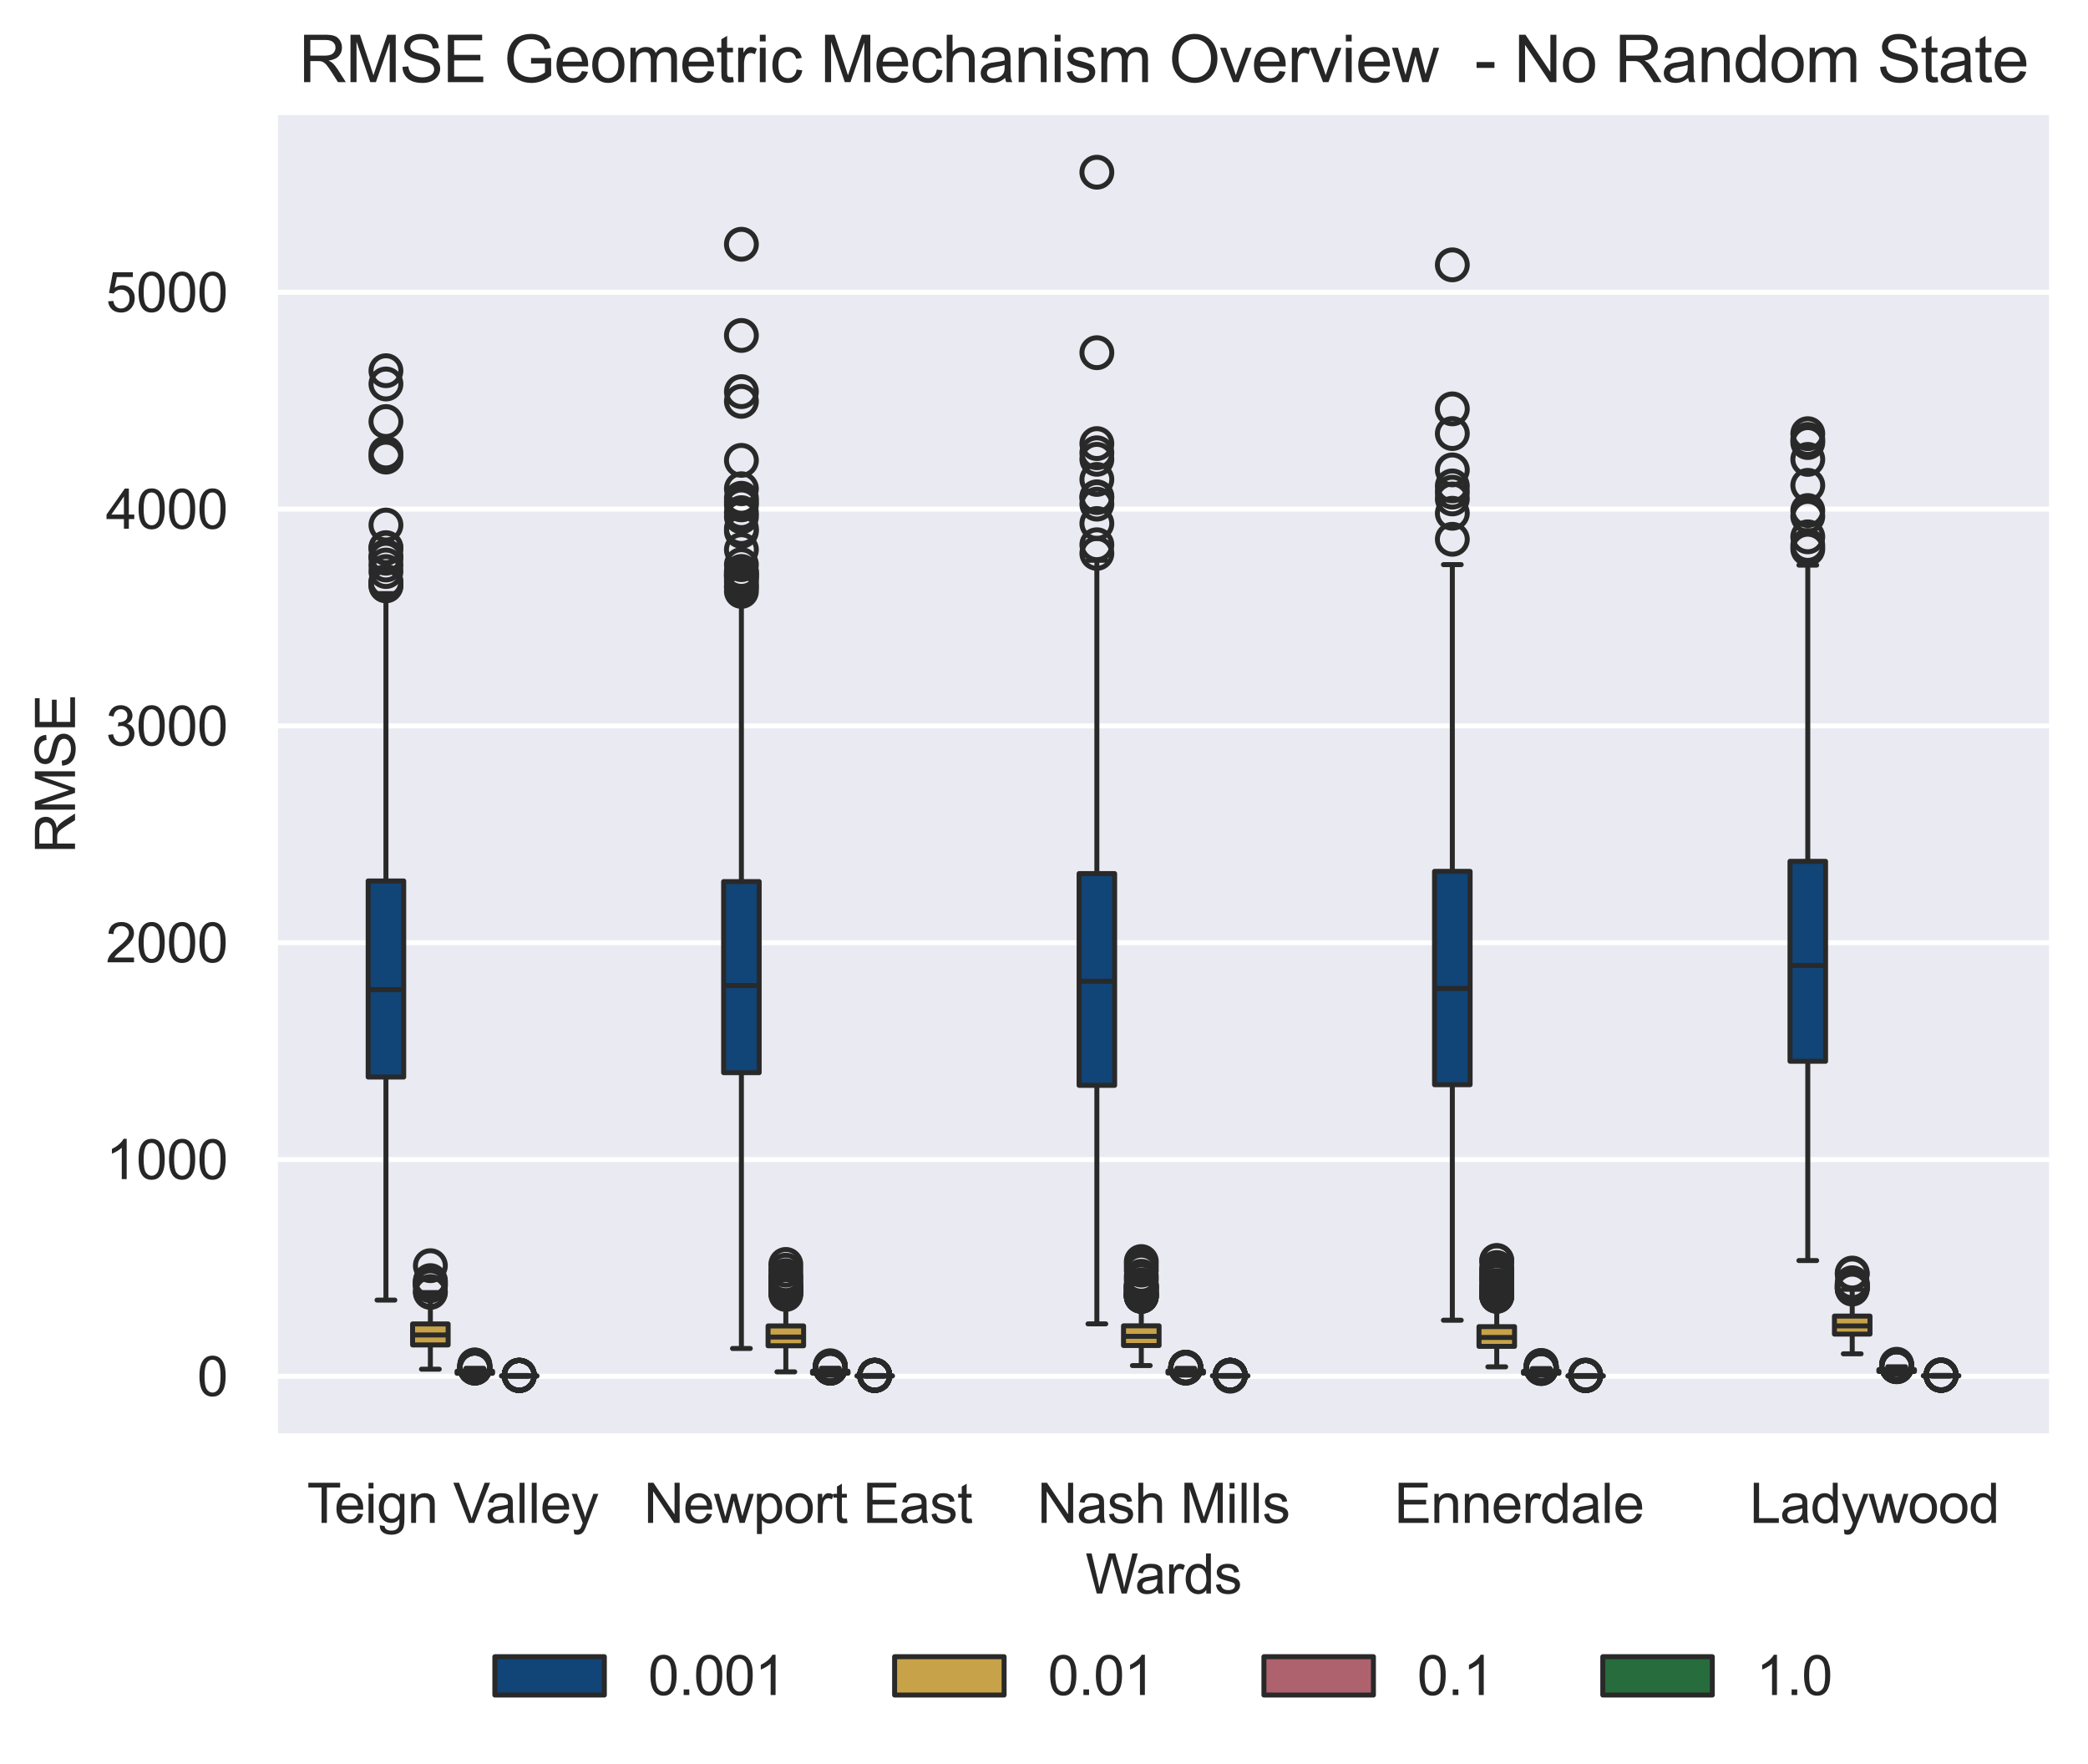 <?xml version="1.0" encoding="utf-8" standalone="no"?>
<!DOCTYPE svg PUBLIC "-//W3C//DTD SVG 1.1//EN"
  "http://www.w3.org/Graphics/SVG/1.1/DTD/svg11.dtd">
<svg xmlns:xlink="http://www.w3.org/1999/xlink" width="419.548pt" height="354.362pt" viewBox="0 0 419.548 354.362" xmlns="http://www.w3.org/2000/svg" version="1.1">
 <defs>
  <style type="text/css">*{stroke-linejoin: round; stroke-linecap: butt}</style>
 </defs>
 <g id="figure_1">
  <g id="patch_1">
   <path d="M 0 354.362 
L 419.548 354.362 
L 419.548 0 
L 0 0 
z
" style="fill: #ffffff"/>
  </g>
  <g id="axes_1">
   <g id="patch_2">
    <path d="M 55.228 288.617 
L 412.348 288.617 
L 412.348 22.505 
L 55.228 22.505 
z
" style="fill: #eaeaf2"/>
   </g>
   <g id="matplotlib.axis_1">
    <g id="xtick_1">
     <g id="text_1">
      <!-- Teign Valley -->
      <g style="fill: #262626" transform="translate(61.693 305.991) scale(0.11 -0.11)">
       <defs>
        <path id="ArialMT-54" d="M 1659 0 
L 1659 4041 
L 150 4041 
L 150 4581 
L 3781 4581 
L 3781 4041 
L 2266 4041 
L 2266 0 
L 1659 0 
z
" transform="scale(0.016)"/>
        <path id="ArialMT-65" d="M 2694 1069 
L 3275 997 
Q 3138 488 2766 206 
Q 2394 -75 1816 -75 
Q 1088 -75 661 373 
Q 234 822 234 1631 
Q 234 2469 665 2931 
Q 1097 3394 1784 3394 
Q 2450 3394 2872 2941 
Q 3294 2488 3294 1666 
Q 3294 1616 3291 1516 
L 816 1516 
Q 847 969 1125 678 
Q 1403 388 1819 388 
Q 2128 388 2347 550 
Q 2566 713 2694 1069 
z
M 847 1978 
L 2700 1978 
Q 2663 2397 2488 2606 
Q 2219 2931 1791 2931 
Q 1403 2931 1139 2672 
Q 875 2413 847 1978 
z
" transform="scale(0.016)"/>
        <path id="ArialMT-69" d="M 425 3934 
L 425 4581 
L 988 4581 
L 988 3934 
L 425 3934 
z
M 425 0 
L 425 3319 
L 988 3319 
L 988 0 
L 425 0 
z
" transform="scale(0.016)"/>
        <path id="ArialMT-67" d="M 319 -275 
L 866 -356 
Q 900 -609 1056 -725 
Q 1266 -881 1628 -881 
Q 2019 -881 2231 -725 
Q 2444 -569 2519 -288 
Q 2563 -116 2559 434 
Q 2191 0 1641 0 
Q 956 0 581 494 
Q 206 988 206 1678 
Q 206 2153 378 2554 
Q 550 2956 876 3175 
Q 1203 3394 1644 3394 
Q 2231 3394 2613 2919 
L 2613 3319 
L 3131 3319 
L 3131 450 
Q 3131 -325 2973 -648 
Q 2816 -972 2473 -1159 
Q 2131 -1347 1631 -1347 
Q 1038 -1347 672 -1080 
Q 306 -813 319 -275 
z
M 784 1719 
Q 784 1066 1043 766 
Q 1303 466 1694 466 
Q 2081 466 2343 764 
Q 2606 1063 2606 1700 
Q 2606 2309 2336 2618 
Q 2066 2928 1684 2928 
Q 1309 2928 1046 2623 
Q 784 2319 784 1719 
z
" transform="scale(0.016)"/>
        <path id="ArialMT-6e" d="M 422 0 
L 422 3319 
L 928 3319 
L 928 2847 
Q 1294 3394 1984 3394 
Q 2284 3394 2536 3286 
Q 2788 3178 2913 3003 
Q 3038 2828 3088 2588 
Q 3119 2431 3119 2041 
L 3119 0 
L 2556 0 
L 2556 2019 
Q 2556 2363 2490 2533 
Q 2425 2703 2258 2804 
Q 2091 2906 1866 2906 
Q 1506 2906 1245 2678 
Q 984 2450 984 1813 
L 984 0 
L 422 0 
z
" transform="scale(0.016)"/>
        <path id="ArialMT-20" transform="scale(0.016)"/>
        <path id="ArialMT-56" d="M 1803 0 
L 28 4581 
L 684 4581 
L 1875 1253 
Q 2019 853 2116 503 
Q 2222 878 2363 1253 
L 3600 4581 
L 4219 4581 
L 2425 0 
L 1803 0 
z
" transform="scale(0.016)"/>
        <path id="ArialMT-61" d="M 2588 409 
Q 2275 144 1986 34 
Q 1697 -75 1366 -75 
Q 819 -75 525 192 
Q 231 459 231 875 
Q 231 1119 342 1320 
Q 453 1522 633 1644 
Q 813 1766 1038 1828 
Q 1203 1872 1538 1913 
Q 2219 1994 2541 2106 
Q 2544 2222 2544 2253 
Q 2544 2597 2384 2738 
Q 2169 2928 1744 2928 
Q 1347 2928 1158 2789 
Q 969 2650 878 2297 
L 328 2372 
Q 403 2725 575 2942 
Q 747 3159 1072 3276 
Q 1397 3394 1825 3394 
Q 2250 3394 2515 3294 
Q 2781 3194 2906 3042 
Q 3031 2891 3081 2659 
Q 3109 2516 3109 2141 
L 3109 1391 
Q 3109 606 3145 398 
Q 3181 191 3288 0 
L 2700 0 
Q 2613 175 2588 409 
z
M 2541 1666 
Q 2234 1541 1622 1453 
Q 1275 1403 1131 1340 
Q 988 1278 909 1158 
Q 831 1038 831 891 
Q 831 666 1001 516 
Q 1172 366 1500 366 
Q 1825 366 2078 508 
Q 2331 650 2450 897 
Q 2541 1088 2541 1459 
L 2541 1666 
z
" transform="scale(0.016)"/>
        <path id="ArialMT-6c" d="M 409 0 
L 409 4581 
L 972 4581 
L 972 0 
L 409 0 
z
" transform="scale(0.016)"/>
        <path id="ArialMT-79" d="M 397 -1278 
L 334 -750 
Q 519 -800 656 -800 
Q 844 -800 956 -737 
Q 1069 -675 1141 -563 
Q 1194 -478 1313 -144 
Q 1328 -97 1363 -6 
L 103 3319 
L 709 3319 
L 1400 1397 
Q 1534 1031 1641 628 
Q 1738 1016 1872 1384 
L 2581 3319 
L 3144 3319 
L 1881 -56 
Q 1678 -603 1566 -809 
Q 1416 -1088 1222 -1217 
Q 1028 -1347 759 -1347 
Q 597 -1347 397 -1278 
z
" transform="scale(0.016)"/>
       </defs>
       <use xlink:href="#ArialMT-54"/>
       <use xlink:href="#ArialMT-65" x="49.959"/>
       <use xlink:href="#ArialMT-69" x="105.574"/>
       <use xlink:href="#ArialMT-67" x="127.791"/>
       <use xlink:href="#ArialMT-6e" x="183.406"/>
       <use xlink:href="#ArialMT-20" x="239.021"/>
       <use xlink:href="#ArialMT-56" x="266.805"/>
       <use xlink:href="#ArialMT-61" x="326.129"/>
       <use xlink:href="#ArialMT-6c" x="381.744"/>
       <use xlink:href="#ArialMT-6c" x="403.961"/>
       <use xlink:href="#ArialMT-65" x="426.178"/>
       <use xlink:href="#ArialMT-79" x="481.793"/>
      </g>
     </g>
    </g>
    <g id="xtick_2">
     <g id="text_2">
      <!-- Newport East -->
      <g style="fill: #262626" transform="translate(129.352 305.991) scale(0.11 -0.11)">
       <defs>
        <path id="ArialMT-4e" d="M 488 0 
L 488 4581 
L 1109 4581 
L 3516 984 
L 3516 4581 
L 4097 4581 
L 4097 0 
L 3475 0 
L 1069 3600 
L 1069 0 
L 488 0 
z
" transform="scale(0.016)"/>
        <path id="ArialMT-77" d="M 1034 0 
L 19 3319 
L 600 3319 
L 1128 1403 
L 1325 691 
Q 1338 744 1497 1375 
L 2025 3319 
L 2603 3319 
L 3100 1394 
L 3266 759 
L 3456 1400 
L 4025 3319 
L 4572 3319 
L 3534 0 
L 2950 0 
L 2422 1988 
L 2294 2553 
L 1622 0 
L 1034 0 
z
" transform="scale(0.016)"/>
        <path id="ArialMT-70" d="M 422 -1272 
L 422 3319 
L 934 3319 
L 934 2888 
Q 1116 3141 1344 3267 
Q 1572 3394 1897 3394 
Q 2322 3394 2647 3175 
Q 2972 2956 3137 2557 
Q 3303 2159 3303 1684 
Q 3303 1175 3120 767 
Q 2938 359 2589 142 
Q 2241 -75 1856 -75 
Q 1575 -75 1351 44 
Q 1128 163 984 344 
L 984 -1272 
L 422 -1272 
z
M 931 1641 
Q 931 1000 1190 694 
Q 1450 388 1819 388 
Q 2194 388 2461 705 
Q 2728 1022 2728 1688 
Q 2728 2322 2467 2637 
Q 2206 2953 1844 2953 
Q 1484 2953 1207 2617 
Q 931 2281 931 1641 
z
" transform="scale(0.016)"/>
        <path id="ArialMT-6f" d="M 213 1659 
Q 213 2581 725 3025 
Q 1153 3394 1769 3394 
Q 2453 3394 2887 2945 
Q 3322 2497 3322 1706 
Q 3322 1066 3130 698 
Q 2938 331 2570 128 
Q 2203 -75 1769 -75 
Q 1072 -75 642 372 
Q 213 819 213 1659 
z
M 791 1659 
Q 791 1022 1069 705 
Q 1347 388 1769 388 
Q 2188 388 2466 706 
Q 2744 1025 2744 1678 
Q 2744 2294 2464 2611 
Q 2184 2928 1769 2928 
Q 1347 2928 1069 2612 
Q 791 2297 791 1659 
z
" transform="scale(0.016)"/>
        <path id="ArialMT-72" d="M 416 0 
L 416 3319 
L 922 3319 
L 922 2816 
Q 1116 3169 1280 3281 
Q 1444 3394 1641 3394 
Q 1925 3394 2219 3213 
L 2025 2691 
Q 1819 2813 1613 2813 
Q 1428 2813 1281 2702 
Q 1134 2591 1072 2394 
Q 978 2094 978 1738 
L 978 0 
L 416 0 
z
" transform="scale(0.016)"/>
        <path id="ArialMT-74" d="M 1650 503 
L 1731 6 
Q 1494 -44 1306 -44 
Q 1000 -44 831 53 
Q 663 150 594 308 
Q 525 466 525 972 
L 525 2881 
L 113 2881 
L 113 3319 
L 525 3319 
L 525 4141 
L 1084 4478 
L 1084 3319 
L 1650 3319 
L 1650 2881 
L 1084 2881 
L 1084 941 
Q 1084 700 1114 631 
Q 1144 563 1211 522 
Q 1278 481 1403 481 
Q 1497 481 1650 503 
z
" transform="scale(0.016)"/>
        <path id="ArialMT-45" d="M 506 0 
L 506 4581 
L 3819 4581 
L 3819 4041 
L 1113 4041 
L 1113 2638 
L 3647 2638 
L 3647 2100 
L 1113 2100 
L 1113 541 
L 3925 541 
L 3925 0 
L 506 0 
z
" transform="scale(0.016)"/>
        <path id="ArialMT-73" d="M 197 991 
L 753 1078 
Q 800 744 1014 566 
Q 1228 388 1613 388 
Q 2000 388 2187 545 
Q 2375 703 2375 916 
Q 2375 1106 2209 1216 
Q 2094 1291 1634 1406 
Q 1016 1563 777 1677 
Q 538 1791 414 1992 
Q 291 2194 291 2438 
Q 291 2659 392 2848 
Q 494 3038 669 3163 
Q 800 3259 1026 3326 
Q 1253 3394 1513 3394 
Q 1903 3394 2198 3281 
Q 2494 3169 2634 2976 
Q 2775 2784 2828 2463 
L 2278 2388 
Q 2241 2644 2061 2787 
Q 1881 2931 1553 2931 
Q 1166 2931 1000 2803 
Q 834 2675 834 2503 
Q 834 2394 903 2306 
Q 972 2216 1119 2156 
Q 1203 2125 1616 2013 
Q 2213 1853 2448 1751 
Q 2684 1650 2818 1456 
Q 2953 1263 2953 975 
Q 2953 694 2789 445 
Q 2625 197 2315 61 
Q 2006 -75 1616 -75 
Q 969 -75 630 194 
Q 291 463 197 991 
z
" transform="scale(0.016)"/>
       </defs>
       <use xlink:href="#ArialMT-4e"/>
       <use xlink:href="#ArialMT-65" x="72.217"/>
       <use xlink:href="#ArialMT-77" x="127.832"/>
       <use xlink:href="#ArialMT-70" x="200.049"/>
       <use xlink:href="#ArialMT-6f" x="255.664"/>
       <use xlink:href="#ArialMT-72" x="311.279"/>
       <use xlink:href="#ArialMT-74" x="344.58"/>
       <use xlink:href="#ArialMT-20" x="372.363"/>
       <use xlink:href="#ArialMT-45" x="400.146"/>
       <use xlink:href="#ArialMT-61" x="466.846"/>
       <use xlink:href="#ArialMT-73" x="522.461"/>
       <use xlink:href="#ArialMT-74" x="572.461"/>
      </g>
     </g>
    </g>
    <g id="xtick_3">
     <g id="text_3">
      <!-- Nash Mills -->
      <g style="fill: #262626" transform="translate(208.424 305.991) scale(0.11 -0.11)">
       <defs>
        <path id="ArialMT-68" d="M 422 0 
L 422 4581 
L 984 4581 
L 984 2938 
Q 1378 3394 1978 3394 
Q 2347 3394 2619 3248 
Q 2891 3103 3008 2847 
Q 3125 2591 3125 2103 
L 3125 0 
L 2563 0 
L 2563 2103 
Q 2563 2525 2380 2717 
Q 2197 2909 1863 2909 
Q 1613 2909 1392 2779 
Q 1172 2650 1078 2428 
Q 984 2206 984 1816 
L 984 0 
L 422 0 
z
" transform="scale(0.016)"/>
        <path id="ArialMT-4d" d="M 475 0 
L 475 4581 
L 1388 4581 
L 2472 1338 
Q 2622 884 2691 659 
Q 2769 909 2934 1394 
L 4031 4581 
L 4847 4581 
L 4847 0 
L 4263 0 
L 4263 3834 
L 2931 0 
L 2384 0 
L 1059 3900 
L 1059 0 
L 475 0 
z
" transform="scale(0.016)"/>
       </defs>
       <use xlink:href="#ArialMT-4e"/>
       <use xlink:href="#ArialMT-61" x="72.217"/>
       <use xlink:href="#ArialMT-73" x="127.832"/>
       <use xlink:href="#ArialMT-68" x="177.832"/>
       <use xlink:href="#ArialMT-20" x="233.447"/>
       <use xlink:href="#ArialMT-4d" x="261.23"/>
       <use xlink:href="#ArialMT-69" x="344.531"/>
       <use xlink:href="#ArialMT-6c" x="366.748"/>
       <use xlink:href="#ArialMT-6c" x="388.965"/>
       <use xlink:href="#ArialMT-73" x="411.182"/>
      </g>
     </g>
    </g>
    <g id="xtick_4">
     <g id="text_4">
      <!-- Ennerdale -->
      <g style="fill: #262626" transform="translate(280.139 305.991) scale(0.11 -0.11)">
       <defs>
        <path id="ArialMT-64" d="M 2575 0 
L 2575 419 
Q 2259 -75 1647 -75 
Q 1250 -75 917 144 
Q 584 363 401 755 
Q 219 1147 219 1656 
Q 219 2153 384 2558 
Q 550 2963 881 3178 
Q 1213 3394 1622 3394 
Q 1922 3394 2156 3267 
Q 2391 3141 2538 2938 
L 2538 4581 
L 3097 4581 
L 3097 0 
L 2575 0 
z
M 797 1656 
Q 797 1019 1065 703 
Q 1334 388 1700 388 
Q 2069 388 2326 689 
Q 2584 991 2584 1609 
Q 2584 2291 2321 2609 
Q 2059 2928 1675 2928 
Q 1300 2928 1048 2622 
Q 797 2316 797 1656 
z
" transform="scale(0.016)"/>
       </defs>
       <use xlink:href="#ArialMT-45"/>
       <use xlink:href="#ArialMT-6e" x="66.699"/>
       <use xlink:href="#ArialMT-6e" x="122.314"/>
       <use xlink:href="#ArialMT-65" x="177.93"/>
       <use xlink:href="#ArialMT-72" x="233.545"/>
       <use xlink:href="#ArialMT-64" x="266.846"/>
       <use xlink:href="#ArialMT-61" x="322.461"/>
       <use xlink:href="#ArialMT-6c" x="378.076"/>
       <use xlink:href="#ArialMT-65" x="400.293"/>
      </g>
     </g>
    </g>
    <g id="xtick_5">
     <g id="text_5">
      <!-- Ladywood -->
      <g style="fill: #262626" transform="translate(351.563 305.991) scale(0.11 -0.11)">
       <defs>
        <path id="ArialMT-4c" d="M 469 0 
L 469 4581 
L 1075 4581 
L 1075 541 
L 3331 541 
L 3331 0 
L 469 0 
z
" transform="scale(0.016)"/>
       </defs>
       <use xlink:href="#ArialMT-4c"/>
       <use xlink:href="#ArialMT-61" x="55.615"/>
       <use xlink:href="#ArialMT-64" x="111.23"/>
       <use xlink:href="#ArialMT-79" x="166.846"/>
       <use xlink:href="#ArialMT-77" x="216.846"/>
       <use xlink:href="#ArialMT-6f" x="289.062"/>
       <use xlink:href="#ArialMT-6f" x="344.678"/>
       <use xlink:href="#ArialMT-64" x="400.293"/>
      </g>
     </g>
    </g>
    <g id="text_6">
     <!-- Wards -->
     <g style="fill: #262626" transform="translate(218.104 320.18) scale(0.11 -0.11)">
      <defs>
       <path id="ArialMT-57" d="M 1294 0 
L 78 4581 
L 700 4581 
L 1397 1578 
Q 1509 1106 1591 641 
Q 1766 1375 1797 1488 
L 2669 4581 
L 3400 4581 
L 4056 2263 
Q 4303 1400 4413 641 
Q 4500 1075 4641 1638 
L 5359 4581 
L 5969 4581 
L 4713 0 
L 4128 0 
L 3163 3491 
Q 3041 3928 3019 4028 
Q 2947 3713 2884 3491 
L 1913 0 
L 1294 0 
z
" transform="scale(0.016)"/>
      </defs>
      <use xlink:href="#ArialMT-57"/>
      <use xlink:href="#ArialMT-61" x="90.635"/>
      <use xlink:href="#ArialMT-72" x="146.25"/>
      <use xlink:href="#ArialMT-64" x="179.551"/>
      <use xlink:href="#ArialMT-73" x="235.166"/>
     </g>
    </g>
   </g>
   <g id="matplotlib.axis_2">
    <g id="ytick_1">
     <g id="line2d_1">
      <path d="M 55.228 276.544 
L 412.348 276.544 
" clip-path="url(#pf943ddbfb5)" style="fill: none; stroke: #ffffff; stroke-linecap: round"/>
     </g>
     <g id="text_7">
      <!-- 0 -->
      <g style="fill: #262626" transform="translate(39.611 280.481) scale(0.11 -0.11)">
       <defs>
        <path id="ArialMT-30" d="M 266 2259 
Q 266 3072 433 3567 
Q 600 4063 929 4331 
Q 1259 4600 1759 4600 
Q 2128 4600 2406 4451 
Q 2684 4303 2865 4023 
Q 3047 3744 3150 3342 
Q 3253 2941 3253 2259 
Q 3253 1453 3087 958 
Q 2922 463 2592 192 
Q 2263 -78 1759 -78 
Q 1097 -78 719 397 
Q 266 969 266 2259 
z
M 844 2259 
Q 844 1131 1108 757 
Q 1372 384 1759 384 
Q 2147 384 2411 759 
Q 2675 1134 2675 2259 
Q 2675 3391 2411 3762 
Q 2147 4134 1753 4134 
Q 1366 4134 1134 3806 
Q 844 3388 844 2259 
z
" transform="scale(0.016)"/>
       </defs>
       <use xlink:href="#ArialMT-30"/>
      </g>
     </g>
    </g>
    <g id="ytick_2">
     <g id="line2d_2">
      <path d="M 55.228 232.98 
L 412.348 232.98 
" clip-path="url(#pf943ddbfb5)" style="fill: none; stroke: #ffffff; stroke-linecap: round"/>
     </g>
     <g id="text_8">
      <!-- 1000 -->
      <g style="fill: #262626" transform="translate(21.26 236.917) scale(0.11 -0.11)">
       <defs>
        <path id="ArialMT-31" d="M 2384 0 
L 1822 0 
L 1822 3584 
Q 1619 3391 1289 3197 
Q 959 3003 697 2906 
L 697 3450 
Q 1169 3672 1522 3987 
Q 1875 4303 2022 4600 
L 2384 4600 
L 2384 0 
z
" transform="scale(0.016)"/>
       </defs>
       <use xlink:href="#ArialMT-31"/>
       <use xlink:href="#ArialMT-30" x="55.615"/>
       <use xlink:href="#ArialMT-30" x="111.23"/>
       <use xlink:href="#ArialMT-30" x="166.846"/>
      </g>
     </g>
    </g>
    <g id="ytick_3">
     <g id="line2d_3">
      <path d="M 55.228 189.417 
L 412.348 189.417 
" clip-path="url(#pf943ddbfb5)" style="fill: none; stroke: #ffffff; stroke-linecap: round"/>
     </g>
     <g id="text_9">
      <!-- 2000 -->
      <g style="fill: #262626" transform="translate(21.26 193.353) scale(0.11 -0.11)">
       <defs>
        <path id="ArialMT-32" d="M 3222 541 
L 3222 0 
L 194 0 
Q 188 203 259 391 
Q 375 700 629 1000 
Q 884 1300 1366 1694 
Q 2113 2306 2375 2664 
Q 2638 3022 2638 3341 
Q 2638 3675 2398 3904 
Q 2159 4134 1775 4134 
Q 1369 4134 1125 3890 
Q 881 3647 878 3216 
L 300 3275 
Q 359 3922 746 4261 
Q 1134 4600 1788 4600 
Q 2447 4600 2831 4234 
Q 3216 3869 3216 3328 
Q 3216 3053 3103 2787 
Q 2991 2522 2730 2228 
Q 2469 1934 1863 1422 
Q 1356 997 1212 845 
Q 1069 694 975 541 
L 3222 541 
z
" transform="scale(0.016)"/>
       </defs>
       <use xlink:href="#ArialMT-32"/>
       <use xlink:href="#ArialMT-30" x="55.615"/>
       <use xlink:href="#ArialMT-30" x="111.23"/>
       <use xlink:href="#ArialMT-30" x="166.846"/>
      </g>
     </g>
    </g>
    <g id="ytick_4">
     <g id="line2d_4">
      <path d="M 55.228 145.853 
L 412.348 145.853 
" clip-path="url(#pf943ddbfb5)" style="fill: none; stroke: #ffffff; stroke-linecap: round"/>
     </g>
     <g id="text_10">
      <!-- 3000 -->
      <g style="fill: #262626" transform="translate(21.26 149.79) scale(0.11 -0.11)">
       <defs>
        <path id="ArialMT-33" d="M 269 1209 
L 831 1284 
Q 928 806 1161 595 
Q 1394 384 1728 384 
Q 2125 384 2398 659 
Q 2672 934 2672 1341 
Q 2672 1728 2419 1979 
Q 2166 2231 1775 2231 
Q 1616 2231 1378 2169 
L 1441 2663 
Q 1497 2656 1531 2656 
Q 1891 2656 2178 2843 
Q 2466 3031 2466 3422 
Q 2466 3731 2256 3934 
Q 2047 4138 1716 4138 
Q 1388 4138 1169 3931 
Q 950 3725 888 3313 
L 325 3413 
Q 428 3978 793 4289 
Q 1159 4600 1703 4600 
Q 2078 4600 2393 4439 
Q 2709 4278 2876 4000 
Q 3044 3722 3044 3409 
Q 3044 3113 2884 2869 
Q 2725 2625 2413 2481 
Q 2819 2388 3044 2092 
Q 3269 1797 3269 1353 
Q 3269 753 2831 336 
Q 2394 -81 1725 -81 
Q 1122 -81 723 278 
Q 325 638 269 1209 
z
" transform="scale(0.016)"/>
       </defs>
       <use xlink:href="#ArialMT-33"/>
       <use xlink:href="#ArialMT-30" x="55.615"/>
       <use xlink:href="#ArialMT-30" x="111.23"/>
       <use xlink:href="#ArialMT-30" x="166.846"/>
      </g>
     </g>
    </g>
    <g id="ytick_5">
     <g id="line2d_5">
      <path d="M 55.228 102.289 
L 412.348 102.289 
" clip-path="url(#pf943ddbfb5)" style="fill: none; stroke: #ffffff; stroke-linecap: round"/>
     </g>
     <g id="text_11">
      <!-- 4000 -->
      <g style="fill: #262626" transform="translate(21.26 106.226) scale(0.11 -0.11)">
       <defs>
        <path id="ArialMT-34" d="M 2069 0 
L 2069 1097 
L 81 1097 
L 81 1613 
L 2172 4581 
L 2631 4581 
L 2631 1613 
L 3250 1613 
L 3250 1097 
L 2631 1097 
L 2631 0 
L 2069 0 
z
M 2069 1613 
L 2069 3678 
L 634 1613 
L 2069 1613 
z
" transform="scale(0.016)"/>
       </defs>
       <use xlink:href="#ArialMT-34"/>
       <use xlink:href="#ArialMT-30" x="55.615"/>
       <use xlink:href="#ArialMT-30" x="111.23"/>
       <use xlink:href="#ArialMT-30" x="166.846"/>
      </g>
     </g>
    </g>
    <g id="ytick_6">
     <g id="line2d_6">
      <path d="M 55.228 58.725 
L 412.348 58.725 
" clip-path="url(#pf943ddbfb5)" style="fill: none; stroke: #ffffff; stroke-linecap: round"/>
     </g>
     <g id="text_12">
      <!-- 5000 -->
      <g style="fill: #262626" transform="translate(21.26 62.662) scale(0.11 -0.11)">
       <defs>
        <path id="ArialMT-35" d="M 266 1200 
L 856 1250 
Q 922 819 1161 601 
Q 1400 384 1738 384 
Q 2144 384 2425 690 
Q 2706 997 2706 1503 
Q 2706 1984 2436 2262 
Q 2166 2541 1728 2541 
Q 1456 2541 1237 2417 
Q 1019 2294 894 2097 
L 366 2166 
L 809 4519 
L 3088 4519 
L 3088 3981 
L 1259 3981 
L 1013 2750 
Q 1425 3038 1878 3038 
Q 2478 3038 2890 2622 
Q 3303 2206 3303 1553 
Q 3303 931 2941 478 
Q 2500 -78 1738 -78 
Q 1113 -78 717 272 
Q 322 622 266 1200 
z
" transform="scale(0.016)"/>
       </defs>
       <use xlink:href="#ArialMT-35"/>
       <use xlink:href="#ArialMT-30" x="55.615"/>
       <use xlink:href="#ArialMT-30" x="111.23"/>
       <use xlink:href="#ArialMT-30" x="166.846"/>
      </g>
     </g>
    </g>
    <g id="text_13">
     <!-- RMSE -->
     <g style="fill: #262626" transform="translate(15.074 171.452) rotate(-90) scale(0.11 -0.11)">
      <defs>
       <path id="ArialMT-52" d="M 503 0 
L 503 4581 
L 2534 4581 
Q 3147 4581 3465 4457 
Q 3784 4334 3975 4021 
Q 4166 3709 4166 3331 
Q 4166 2844 3850 2509 
Q 3534 2175 2875 2084 
Q 3116 1969 3241 1856 
Q 3506 1613 3744 1247 
L 4541 0 
L 3778 0 
L 3172 953 
Q 2906 1366 2734 1584 
Q 2563 1803 2427 1890 
Q 2291 1978 2150 2013 
Q 2047 2034 1813 2034 
L 1109 2034 
L 1109 0 
L 503 0 
z
M 1109 2559 
L 2413 2559 
Q 2828 2559 3062 2645 
Q 3297 2731 3419 2920 
Q 3541 3109 3541 3331 
Q 3541 3656 3305 3865 
Q 3069 4075 2559 4075 
L 1109 4075 
L 1109 2559 
z
" transform="scale(0.016)"/>
       <path id="ArialMT-53" d="M 288 1472 
L 859 1522 
Q 900 1178 1048 958 
Q 1197 738 1509 602 
Q 1822 466 2213 466 
Q 2559 466 2825 569 
Q 3091 672 3220 851 
Q 3350 1031 3350 1244 
Q 3350 1459 3225 1620 
Q 3100 1781 2813 1891 
Q 2628 1963 1997 2114 
Q 1366 2266 1113 2400 
Q 784 2572 623 2826 
Q 463 3081 463 3397 
Q 463 3744 659 4045 
Q 856 4347 1234 4503 
Q 1613 4659 2075 4659 
Q 2584 4659 2973 4495 
Q 3363 4331 3572 4012 
Q 3781 3694 3797 3291 
L 3216 3247 
Q 3169 3681 2898 3903 
Q 2628 4125 2100 4125 
Q 1550 4125 1298 3923 
Q 1047 3722 1047 3438 
Q 1047 3191 1225 3031 
Q 1400 2872 2139 2705 
Q 2878 2538 3153 2413 
Q 3553 2228 3743 1945 
Q 3934 1663 3934 1294 
Q 3934 928 3725 604 
Q 3516 281 3123 101 
Q 2731 -78 2241 -78 
Q 1619 -78 1198 103 
Q 778 284 539 648 
Q 300 1013 288 1472 
z
" transform="scale(0.016)"/>
      </defs>
      <use xlink:href="#ArialMT-52"/>
      <use xlink:href="#ArialMT-4d" x="72.217"/>
      <use xlink:href="#ArialMT-53" x="155.518"/>
      <use xlink:href="#ArialMT-45" x="222.217"/>
     </g>
    </g>
   </g>
   <g id="patch_3">
    <path d="M 90.94 276.544 
L 90.94 276.544 
L 90.94 276.544 
L 90.94 276.544 
z
" clip-path="url(#pf943ddbfb5)" style="fill: #114477; stroke: #292929; stroke-linejoin: miter"/>
   </g>
   <g id="patch_4">
    <path d="M 90.94 276.544 
L 90.94 276.544 
L 90.94 276.544 
L 90.94 276.544 
z
" clip-path="url(#pf943ddbfb5)" style="fill: #c8a248; stroke: #292929; stroke-linejoin: miter"/>
   </g>
   <g id="patch_5">
    <path d="M 90.94 276.544 
L 90.94 276.544 
L 90.94 276.544 
L 90.94 276.544 
z
" clip-path="url(#pf943ddbfb5)" style="fill: #ae626e; stroke: #292929; stroke-linejoin: miter"/>
   </g>
   <g id="patch_6">
    <path d="M 90.94 276.544 
L 90.94 276.544 
L 90.94 276.544 
L 90.94 276.544 
z
" clip-path="url(#pf943ddbfb5)" style="fill: #276c3c; stroke: #292929; stroke-linejoin: miter"/>
   </g>
   <g id="patch_7">
    <path d="M 73.977 216.402 
L 81.119 216.402 
L 81.119 177.007 
L 73.977 177.007 
L 73.977 216.402 
z
" clip-path="url(#pf943ddbfb5)" style="fill: #114477; stroke: #292929; stroke-linejoin: miter"/>
   </g>
   <g id="line2d_7">
    <path d="M 77.548 216.402 
L 77.548 261.221 
" clip-path="url(#pf943ddbfb5)" style="fill: none; stroke: #292929"/>
   </g>
   <g id="line2d_8">
    <path d="M 77.548 177.007 
L 77.548 119.277 
" clip-path="url(#pf943ddbfb5)" style="fill: none; stroke: #292929"/>
   </g>
   <g id="line2d_9">
    <path d="M 75.762 261.221 
L 79.334 261.221 
" clip-path="url(#pf943ddbfb5)" style="fill: none; stroke: #292929; stroke-linecap: round"/>
   </g>
   <g id="line2d_10">
    <path d="M 75.762 119.277 
L 79.334 119.277 
" clip-path="url(#pf943ddbfb5)" style="fill: none; stroke: #292929; stroke-linecap: round"/>
   </g>
   <g id="line2d_11">
    <defs>
     <path id="m325b0a13e0" d="M 0 3 
C 0.796 3 1.559 2.684 2.121 2.121 
C 2.684 1.559 3 0.796 3 0 
C 3 -0.796 2.684 -1.559 2.121 -2.121 
C 1.559 -2.684 0.796 -3 0 -3 
C -0.796 -3 -1.559 -2.684 -2.121 -2.121 
C -2.684 -1.559 -3 -0.796 -3 0 
C -3 0.796 -2.684 1.559 -2.121 2.121 
C -1.559 2.684 -0.796 3 0 3 
z
" style="stroke: #292929"/>
    </defs>
    <g clip-path="url(#pf943ddbfb5)">
     <use xlink:href="#m325b0a13e0" x="77.548" y="91.023" style="fill-opacity: 0; stroke: #292929"/>
     <use xlink:href="#m325b0a13e0" x="77.548" y="117.086" style="fill-opacity: 0; stroke: #292929"/>
     <use xlink:href="#m325b0a13e0" x="77.548" y="117.715" style="fill-opacity: 0; stroke: #292929"/>
     <use xlink:href="#m325b0a13e0" x="77.548" y="112.163" style="fill-opacity: 0; stroke: #292929"/>
     <use xlink:href="#m325b0a13e0" x="77.548" y="84.704" style="fill-opacity: 0; stroke: #292929"/>
     <use xlink:href="#m325b0a13e0" x="77.548" y="105.492" style="fill-opacity: 0; stroke: #292929"/>
     <use xlink:href="#m325b0a13e0" x="77.548" y="77.153" style="fill-opacity: 0; stroke: #292929"/>
     <use xlink:href="#m325b0a13e0" x="77.548" y="114.836" style="fill-opacity: 0; stroke: #292929"/>
     <use xlink:href="#m325b0a13e0" x="77.548" y="116.833" style="fill-opacity: 0; stroke: #292929"/>
     <use xlink:href="#m325b0a13e0" x="77.548" y="113.522" style="fill-opacity: 0; stroke: #292929"/>
     <use xlink:href="#m325b0a13e0" x="77.548" y="91.842" style="fill-opacity: 0; stroke: #292929"/>
     <use xlink:href="#m325b0a13e0" x="77.548" y="110.151" style="fill-opacity: 0; stroke: #292929"/>
     <use xlink:href="#m325b0a13e0" x="77.548" y="117.602" style="fill-opacity: 0; stroke: #292929"/>
     <use xlink:href="#m325b0a13e0" x="77.548" y="110.041" style="fill-opacity: 0; stroke: #292929"/>
     <use xlink:href="#m325b0a13e0" x="77.548" y="111.745" style="fill-opacity: 0; stroke: #292929"/>
     <use xlink:href="#m325b0a13e0" x="77.548" y="74.483" style="fill-opacity: 0; stroke: #292929"/>
    </g>
   </g>
   <g id="patch_8">
    <path d="M 145.401 215.527 
L 152.543 215.527 
L 152.543 177.134 
L 145.401 177.134 
L 145.401 215.527 
z
" clip-path="url(#pf943ddbfb5)" style="fill: #114477; stroke: #292929; stroke-linejoin: miter"/>
   </g>
   <g id="line2d_12">
    <path d="M 148.972 215.527 
L 148.972 270.947 
" clip-path="url(#pf943ddbfb5)" style="fill: none; stroke: #292929"/>
   </g>
   <g id="line2d_13">
    <path d="M 148.972 177.134 
L 148.972 119.654 
" clip-path="url(#pf943ddbfb5)" style="fill: none; stroke: #292929"/>
   </g>
   <g id="line2d_14">
    <path d="M 147.186 270.947 
L 150.758 270.947 
" clip-path="url(#pf943ddbfb5)" style="fill: none; stroke: #292929; stroke-linecap: round"/>
   </g>
   <g id="line2d_15">
    <path d="M 147.186 119.654 
L 150.758 119.654 
" clip-path="url(#pf943ddbfb5)" style="fill: none; stroke: #292929; stroke-linecap: round"/>
   </g>
   <g id="line2d_16">
    <g clip-path="url(#pf943ddbfb5)">
     <use xlink:href="#m325b0a13e0" x="148.972" y="106.747" style="fill-opacity: 0; stroke: #292929"/>
     <use xlink:href="#m325b0a13e0" x="148.972" y="92.499" style="fill-opacity: 0; stroke: #292929"/>
     <use xlink:href="#m325b0a13e0" x="148.972" y="117.762" style="fill-opacity: 0; stroke: #292929"/>
     <use xlink:href="#m325b0a13e0" x="148.972" y="116.976" style="fill-opacity: 0; stroke: #292929"/>
     <use xlink:href="#m325b0a13e0" x="148.972" y="115.587" style="fill-opacity: 0; stroke: #292929"/>
     <use xlink:href="#m325b0a13e0" x="148.972" y="80.642" style="fill-opacity: 0; stroke: #292929"/>
     <use xlink:href="#m325b0a13e0" x="148.972" y="78.689" style="fill-opacity: 0; stroke: #292929"/>
     <use xlink:href="#m325b0a13e0" x="148.972" y="67.403" style="fill-opacity: 0; stroke: #292929"/>
     <use xlink:href="#m325b0a13e0" x="148.972" y="113.454" style="fill-opacity: 0; stroke: #292929"/>
     <use xlink:href="#m325b0a13e0" x="148.972" y="115.811" style="fill-opacity: 0; stroke: #292929"/>
     <use xlink:href="#m325b0a13e0" x="148.972" y="118.021" style="fill-opacity: 0; stroke: #292929"/>
     <use xlink:href="#m325b0a13e0" x="148.972" y="101.444" style="fill-opacity: 0; stroke: #292929"/>
     <use xlink:href="#m325b0a13e0" x="148.972" y="115.046" style="fill-opacity: 0; stroke: #292929"/>
     <use xlink:href="#m325b0a13e0" x="148.972" y="100.802" style="fill-opacity: 0; stroke: #292929"/>
     <use xlink:href="#m325b0a13e0" x="148.972" y="118.824" style="fill-opacity: 0; stroke: #292929"/>
     <use xlink:href="#m325b0a13e0" x="148.972" y="106.204" style="fill-opacity: 0; stroke: #292929"/>
     <use xlink:href="#m325b0a13e0" x="148.972" y="103.009" style="fill-opacity: 0; stroke: #292929"/>
     <use xlink:href="#m325b0a13e0" x="148.972" y="114.818" style="fill-opacity: 0; stroke: #292929"/>
     <use xlink:href="#m325b0a13e0" x="148.972" y="103.838" style="fill-opacity: 0; stroke: #292929"/>
     <use xlink:href="#m325b0a13e0" x="148.972" y="110.442" style="fill-opacity: 0; stroke: #292929"/>
     <use xlink:href="#m325b0a13e0" x="148.972" y="100.116" style="fill-opacity: 0; stroke: #292929"/>
     <use xlink:href="#m325b0a13e0" x="148.972" y="115.52" style="fill-opacity: 0; stroke: #292929"/>
     <use xlink:href="#m325b0a13e0" x="148.972" y="49.08" style="fill-opacity: 0; stroke: #292929"/>
     <use xlink:href="#m325b0a13e0" x="148.972" y="98.198" style="fill-opacity: 0; stroke: #292929"/>
     <use xlink:href="#m325b0a13e0" x="148.972" y="116.33" style="fill-opacity: 0; stroke: #292929"/>
    </g>
   </g>
   <g id="patch_9">
    <path d="M 216.825 218.074 
L 223.967 218.074 
L 223.967 175.529 
L 216.825 175.529 
L 216.825 218.074 
z
" clip-path="url(#pf943ddbfb5)" style="fill: #114477; stroke: #292929; stroke-linejoin: miter"/>
   </g>
   <g id="line2d_17">
    <path d="M 220.396 218.074 
L 220.396 266.002 
" clip-path="url(#pf943ddbfb5)" style="fill: none; stroke: #292929"/>
   </g>
   <g id="line2d_18">
    <path d="M 220.396 175.529 
L 220.396 112.581 
" clip-path="url(#pf943ddbfb5)" style="fill: none; stroke: #292929"/>
   </g>
   <g id="line2d_19">
    <path d="M 218.61 266.002 
L 222.182 266.002 
" clip-path="url(#pf943ddbfb5)" style="fill: none; stroke: #292929; stroke-linecap: round"/>
   </g>
   <g id="line2d_20">
    <path d="M 218.61 112.581 
L 222.182 112.581 
" clip-path="url(#pf943ddbfb5)" style="fill: none; stroke: #292929; stroke-linecap: round"/>
   </g>
   <g id="line2d_21">
    <g clip-path="url(#pf943ddbfb5)">
     <use xlink:href="#m325b0a13e0" x="220.396" y="99.82" style="fill-opacity: 0; stroke: #292929"/>
     <use xlink:href="#m325b0a13e0" x="220.396" y="90.976" style="fill-opacity: 0; stroke: #292929"/>
     <use xlink:href="#m325b0a13e0" x="220.396" y="109.454" style="fill-opacity: 0; stroke: #292929"/>
     <use xlink:href="#m325b0a13e0" x="220.396" y="92.284" style="fill-opacity: 0; stroke: #292929"/>
     <use xlink:href="#m325b0a13e0" x="220.396" y="99.981" style="fill-opacity: 0; stroke: #292929"/>
     <use xlink:href="#m325b0a13e0" x="220.396" y="101.296" style="fill-opacity: 0; stroke: #292929"/>
     <use xlink:href="#m325b0a13e0" x="220.396" y="34.601" style="fill-opacity: 0; stroke: #292929"/>
     <use xlink:href="#m325b0a13e0" x="220.396" y="70.865" style="fill-opacity: 0; stroke: #292929"/>
     <use xlink:href="#m325b0a13e0" x="220.396" y="96.329" style="fill-opacity: 0; stroke: #292929"/>
     <use xlink:href="#m325b0a13e0" x="220.396" y="111.19" style="fill-opacity: 0; stroke: #292929"/>
     <use xlink:href="#m325b0a13e0" x="220.396" y="105.186" style="fill-opacity: 0; stroke: #292929"/>
     <use xlink:href="#m325b0a13e0" x="220.396" y="89.13" style="fill-opacity: 0; stroke: #292929"/>
    </g>
   </g>
   <g id="patch_10">
    <path d="M 288.249 217.947 
L 295.391 217.947 
L 295.391 175.08 
L 288.249 175.08 
L 288.249 217.947 
z
" clip-path="url(#pf943ddbfb5)" style="fill: #114477; stroke: #292929; stroke-linejoin: miter"/>
   </g>
   <g id="line2d_22">
    <path d="M 291.82 217.947 
L 291.82 265.267 
" clip-path="url(#pf943ddbfb5)" style="fill: none; stroke: #292929"/>
   </g>
   <g id="line2d_23">
    <path d="M 291.82 175.08 
L 291.82 113.447 
" clip-path="url(#pf943ddbfb5)" style="fill: none; stroke: #292929"/>
   </g>
   <g id="line2d_24">
    <path d="M 290.034 265.267 
L 293.606 265.267 
" clip-path="url(#pf943ddbfb5)" style="fill: none; stroke: #292929; stroke-linecap: round"/>
   </g>
   <g id="line2d_25">
    <path d="M 290.034 113.447 
L 293.606 113.447 
" clip-path="url(#pf943ddbfb5)" style="fill: none; stroke: #292929; stroke-linecap: round"/>
   </g>
   <g id="line2d_26">
    <g clip-path="url(#pf943ddbfb5)">
     <use xlink:href="#m325b0a13e0" x="291.82" y="98.885" style="fill-opacity: 0; stroke: #292929"/>
     <use xlink:href="#m325b0a13e0" x="291.82" y="82.154" style="fill-opacity: 0; stroke: #292929"/>
     <use xlink:href="#m325b0a13e0" x="291.82" y="53.216" style="fill-opacity: 0; stroke: #292929"/>
     <use xlink:href="#m325b0a13e0" x="291.82" y="100.25" style="fill-opacity: 0; stroke: #292929"/>
     <use xlink:href="#m325b0a13e0" x="291.82" y="108.357" style="fill-opacity: 0; stroke: #292929"/>
     <use xlink:href="#m325b0a13e0" x="291.82" y="97.634" style="fill-opacity: 0; stroke: #292929"/>
     <use xlink:href="#m325b0a13e0" x="291.82" y="94.415" style="fill-opacity: 0; stroke: #292929"/>
     <use xlink:href="#m325b0a13e0" x="291.82" y="103.129" style="fill-opacity: 0; stroke: #292929"/>
     <use xlink:href="#m325b0a13e0" x="291.82" y="87.112" style="fill-opacity: 0; stroke: #292929"/>
    </g>
   </g>
   <g id="patch_11">
    <path d="M 359.673 213.235 
L 366.815 213.235 
L 366.815 173.065 
L 359.673 173.065 
L 359.673 213.235 
z
" clip-path="url(#pf943ddbfb5)" style="fill: #114477; stroke: #292929; stroke-linejoin: miter"/>
   </g>
   <g id="line2d_27">
    <path d="M 363.244 213.235 
L 363.244 253.28 
" clip-path="url(#pf943ddbfb5)" style="fill: none; stroke: #292929"/>
   </g>
   <g id="line2d_28">
    <path d="M 363.244 173.065 
L 363.244 113.546 
" clip-path="url(#pf943ddbfb5)" style="fill: none; stroke: #292929"/>
   </g>
   <g id="line2d_29">
    <path d="M 361.458 253.28 
L 365.03 253.28 
" clip-path="url(#pf943ddbfb5)" style="fill: none; stroke: #292929; stroke-linecap: round"/>
   </g>
   <g id="line2d_30">
    <path d="M 361.458 113.546 
L 365.03 113.546 
" clip-path="url(#pf943ddbfb5)" style="fill: none; stroke: #292929; stroke-linecap: round"/>
   </g>
   <g id="line2d_31">
    <g clip-path="url(#pf943ddbfb5)">
     <use xlink:href="#m325b0a13e0" x="363.244" y="109.592" style="fill-opacity: 0; stroke: #292929"/>
     <use xlink:href="#m325b0a13e0" x="363.244" y="88.293" style="fill-opacity: 0; stroke: #292929"/>
     <use xlink:href="#m325b0a13e0" x="363.244" y="87.139" style="fill-opacity: 0; stroke: #292929"/>
     <use xlink:href="#m325b0a13e0" x="363.244" y="103.741" style="fill-opacity: 0; stroke: #292929"/>
     <use xlink:href="#m325b0a13e0" x="363.244" y="102.579" style="fill-opacity: 0; stroke: #292929"/>
     <use xlink:href="#m325b0a13e0" x="363.244" y="97.518" style="fill-opacity: 0; stroke: #292929"/>
     <use xlink:href="#m325b0a13e0" x="363.244" y="92.304" style="fill-opacity: 0; stroke: #292929"/>
     <use xlink:href="#m325b0a13e0" x="363.244" y="107.864" style="fill-opacity: 0; stroke: #292929"/>
     <use xlink:href="#m325b0a13e0" x="363.244" y="110.33" style="fill-opacity: 0; stroke: #292929"/>
     <use xlink:href="#m325b0a13e0" x="363.244" y="88.917" style="fill-opacity: 0; stroke: #292929"/>
    </g>
   </g>
   <g id="patch_12">
    <path d="M 82.905 270.232 
L 90.047 270.232 
L 90.047 266.016 
L 82.905 266.016 
L 82.905 270.232 
z
" clip-path="url(#pf943ddbfb5)" style="fill: #c8a248; stroke: #292929; stroke-linejoin: miter"/>
   </g>
   <g id="line2d_32">
    <path d="M 86.476 270.232 
L 86.476 275.105 
" clip-path="url(#pf943ddbfb5)" style="fill: none; stroke: #292929"/>
   </g>
   <g id="line2d_33">
    <path d="M 86.476 266.016 
L 86.476 259.719 
" clip-path="url(#pf943ddbfb5)" style="fill: none; stroke: #292929"/>
   </g>
   <g id="line2d_34">
    <path d="M 84.69 275.105 
L 88.262 275.105 
" clip-path="url(#pf943ddbfb5)" style="fill: none; stroke: #292929; stroke-linecap: round"/>
   </g>
   <g id="line2d_35">
    <path d="M 84.69 259.719 
L 88.262 259.719 
" clip-path="url(#pf943ddbfb5)" style="fill: none; stroke: #292929; stroke-linecap: round"/>
   </g>
   <g id="line2d_36">
    <g clip-path="url(#pf943ddbfb5)">
     <use xlink:href="#m325b0a13e0" x="86.476" y="259.5" style="fill-opacity: 0; stroke: #292929"/>
     <use xlink:href="#m325b0a13e0" x="86.476" y="258.1" style="fill-opacity: 0; stroke: #292929"/>
     <use xlink:href="#m325b0a13e0" x="86.476" y="257.686" style="fill-opacity: 0; stroke: #292929"/>
     <use xlink:href="#m325b0a13e0" x="86.476" y="258.343" style="fill-opacity: 0; stroke: #292929"/>
     <use xlink:href="#m325b0a13e0" x="86.476" y="254.308" style="fill-opacity: 0; stroke: #292929"/>
     <use xlink:href="#m325b0a13e0" x="86.476" y="258.198" style="fill-opacity: 0; stroke: #292929"/>
     <use xlink:href="#m325b0a13e0" x="86.476" y="257.31" style="fill-opacity: 0; stroke: #292929"/>
     <use xlink:href="#m325b0a13e0" x="86.476" y="257.567" style="fill-opacity: 0; stroke: #292929"/>
     <use xlink:href="#m325b0a13e0" x="86.476" y="259.677" style="fill-opacity: 0; stroke: #292929"/>
    </g>
   </g>
   <g id="patch_13">
    <path d="M 154.329 270.402 
L 161.471 270.402 
L 161.471 266.419 
L 154.329 266.419 
L 154.329 270.402 
z
" clip-path="url(#pf943ddbfb5)" style="fill: #c8a248; stroke: #292929; stroke-linejoin: miter"/>
   </g>
   <g id="line2d_37">
    <path d="M 157.9 270.402 
L 157.9 275.644 
" clip-path="url(#pf943ddbfb5)" style="fill: none; stroke: #292929"/>
   </g>
   <g id="line2d_38">
    <path d="M 157.9 266.419 
L 157.9 260.465 
" clip-path="url(#pf943ddbfb5)" style="fill: none; stroke: #292929"/>
   </g>
   <g id="line2d_39">
    <path d="M 156.114 275.644 
L 159.686 275.644 
" clip-path="url(#pf943ddbfb5)" style="fill: none; stroke: #292929; stroke-linecap: round"/>
   </g>
   <g id="line2d_40">
    <path d="M 156.114 260.465 
L 159.686 260.465 
" clip-path="url(#pf943ddbfb5)" style="fill: none; stroke: #292929; stroke-linecap: round"/>
   </g>
   <g id="line2d_41">
    <g clip-path="url(#pf943ddbfb5)">
     <use xlink:href="#m325b0a13e0" x="157.9" y="258.281" style="fill-opacity: 0; stroke: #292929"/>
     <use xlink:href="#m325b0a13e0" x="157.9" y="259.383" style="fill-opacity: 0; stroke: #292929"/>
     <use xlink:href="#m325b0a13e0" x="157.9" y="260.088" style="fill-opacity: 0; stroke: #292929"/>
     <use xlink:href="#m325b0a13e0" x="157.9" y="259.073" style="fill-opacity: 0; stroke: #292929"/>
     <use xlink:href="#m325b0a13e0" x="157.9" y="254.06" style="fill-opacity: 0; stroke: #292929"/>
     <use xlink:href="#m325b0a13e0" x="157.9" y="258.335" style="fill-opacity: 0; stroke: #292929"/>
     <use xlink:href="#m325b0a13e0" x="157.9" y="259.682" style="fill-opacity: 0; stroke: #292929"/>
     <use xlink:href="#m325b0a13e0" x="157.9" y="259.345" style="fill-opacity: 0; stroke: #292929"/>
     <use xlink:href="#m325b0a13e0" x="157.9" y="259.752" style="fill-opacity: 0; stroke: #292929"/>
     <use xlink:href="#m325b0a13e0" x="157.9" y="256.801" style="fill-opacity: 0; stroke: #292929"/>
     <use xlink:href="#m325b0a13e0" x="157.9" y="255.207" style="fill-opacity: 0; stroke: #292929"/>
     <use xlink:href="#m325b0a13e0" x="157.9" y="256.312" style="fill-opacity: 0; stroke: #292929"/>
     <use xlink:href="#m325b0a13e0" x="157.9" y="258.879" style="fill-opacity: 0; stroke: #292929"/>
     <use xlink:href="#m325b0a13e0" x="157.9" y="257.519" style="fill-opacity: 0; stroke: #292929"/>
     <use xlink:href="#m325b0a13e0" x="157.9" y="258.929" style="fill-opacity: 0; stroke: #292929"/>
     <use xlink:href="#m325b0a13e0" x="157.9" y="259.294" style="fill-opacity: 0; stroke: #292929"/>
     <use xlink:href="#m325b0a13e0" x="157.9" y="259.42" style="fill-opacity: 0; stroke: #292929"/>
    </g>
   </g>
   <g id="patch_14">
    <path d="M 225.753 270.348 
L 232.895 270.348 
L 232.895 266.396 
L 225.753 266.396 
L 225.753 270.348 
z
" clip-path="url(#pf943ddbfb5)" style="fill: #c8a248; stroke: #292929; stroke-linejoin: miter"/>
   </g>
   <g id="line2d_42">
    <path d="M 229.324 270.348 
L 229.324 274.378 
" clip-path="url(#pf943ddbfb5)" style="fill: none; stroke: #292929"/>
   </g>
   <g id="line2d_43">
    <path d="M 229.324 266.396 
L 229.324 260.609 
" clip-path="url(#pf943ddbfb5)" style="fill: none; stroke: #292929"/>
   </g>
   <g id="line2d_44">
    <path d="M 227.538 274.378 
L 231.11 274.378 
" clip-path="url(#pf943ddbfb5)" style="fill: none; stroke: #292929; stroke-linecap: round"/>
   </g>
   <g id="line2d_45">
    <path d="M 227.538 260.609 
L 231.11 260.609 
" clip-path="url(#pf943ddbfb5)" style="fill: none; stroke: #292929; stroke-linecap: round"/>
   </g>
   <g id="line2d_46">
    <g clip-path="url(#pf943ddbfb5)">
     <use xlink:href="#m325b0a13e0" x="229.324" y="259.624" style="fill-opacity: 0; stroke: #292929"/>
     <use xlink:href="#m325b0a13e0" x="229.324" y="260.434" style="fill-opacity: 0; stroke: #292929"/>
     <use xlink:href="#m325b0a13e0" x="229.324" y="259.151" style="fill-opacity: 0; stroke: #292929"/>
     <use xlink:href="#m325b0a13e0" x="229.324" y="258.524" style="fill-opacity: 0; stroke: #292929"/>
     <use xlink:href="#m325b0a13e0" x="229.324" y="254.293" style="fill-opacity: 0; stroke: #292929"/>
     <use xlink:href="#m325b0a13e0" x="229.324" y="258.262" style="fill-opacity: 0; stroke: #292929"/>
     <use xlink:href="#m325b0a13e0" x="229.324" y="258.404" style="fill-opacity: 0; stroke: #292929"/>
     <use xlink:href="#m325b0a13e0" x="229.324" y="253.481" style="fill-opacity: 0; stroke: #292929"/>
     <use xlink:href="#m325b0a13e0" x="229.324" y="260.464" style="fill-opacity: 0; stroke: #292929"/>
     <use xlink:href="#m325b0a13e0" x="229.324" y="258.775" style="fill-opacity: 0; stroke: #292929"/>
     <use xlink:href="#m325b0a13e0" x="229.324" y="260.01" style="fill-opacity: 0; stroke: #292929"/>
     <use xlink:href="#m325b0a13e0" x="229.324" y="260.081" style="fill-opacity: 0; stroke: #292929"/>
     <use xlink:href="#m325b0a13e0" x="229.324" y="258.813" style="fill-opacity: 0; stroke: #292929"/>
     <use xlink:href="#m325b0a13e0" x="229.324" y="260.414" style="fill-opacity: 0; stroke: #292929"/>
     <use xlink:href="#m325b0a13e0" x="229.324" y="255.204" style="fill-opacity: 0; stroke: #292929"/>
     <use xlink:href="#m325b0a13e0" x="229.324" y="256.433" style="fill-opacity: 0; stroke: #292929"/>
     <use xlink:href="#m325b0a13e0" x="229.324" y="257.172" style="fill-opacity: 0; stroke: #292929"/>
     <use xlink:href="#m325b0a13e0" x="229.324" y="259.423" style="fill-opacity: 0; stroke: #292929"/>
     <use xlink:href="#m325b0a13e0" x="229.324" y="259.879" style="fill-opacity: 0; stroke: #292929"/>
     <use xlink:href="#m325b0a13e0" x="229.324" y="260.452" style="fill-opacity: 0; stroke: #292929"/>
     <use xlink:href="#m325b0a13e0" x="229.324" y="260.139" style="fill-opacity: 0; stroke: #292929"/>
     <use xlink:href="#m325b0a13e0" x="229.324" y="260.037" style="fill-opacity: 0; stroke: #292929"/>
     <use xlink:href="#m325b0a13e0" x="229.324" y="260.452" style="fill-opacity: 0; stroke: #292929"/>
     <use xlink:href="#m325b0a13e0" x="229.324" y="259.104" style="fill-opacity: 0; stroke: #292929"/>
     <use xlink:href="#m325b0a13e0" x="229.324" y="258.206" style="fill-opacity: 0; stroke: #292929"/>
    </g>
   </g>
   <g id="patch_15">
    <path d="M 297.177 270.52 
L 304.319 270.52 
L 304.319 266.555 
L 297.177 266.555 
L 297.177 270.52 
z
" clip-path="url(#pf943ddbfb5)" style="fill: #c8a248; stroke: #292929; stroke-linejoin: miter"/>
   </g>
   <g id="line2d_47">
    <path d="M 300.748 270.52 
L 300.748 274.633 
" clip-path="url(#pf943ddbfb5)" style="fill: none; stroke: #292929"/>
   </g>
   <g id="line2d_48">
    <path d="M 300.748 266.555 
L 300.748 260.659 
" clip-path="url(#pf943ddbfb5)" style="fill: none; stroke: #292929"/>
   </g>
   <g id="line2d_49">
    <path d="M 298.962 274.633 
L 302.534 274.633 
" clip-path="url(#pf943ddbfb5)" style="fill: none; stroke: #292929; stroke-linecap: round"/>
   </g>
   <g id="line2d_50">
    <path d="M 298.962 260.659 
L 302.534 260.659 
" clip-path="url(#pf943ddbfb5)" style="fill: none; stroke: #292929; stroke-linecap: round"/>
   </g>
   <g id="line2d_51">
    <g clip-path="url(#pf943ddbfb5)">
     <use xlink:href="#m325b0a13e0" x="300.748" y="260.452" style="fill-opacity: 0; stroke: #292929"/>
     <use xlink:href="#m325b0a13e0" x="300.748" y="256.573" style="fill-opacity: 0; stroke: #292929"/>
     <use xlink:href="#m325b0a13e0" x="300.748" y="257.073" style="fill-opacity: 0; stroke: #292929"/>
     <use xlink:href="#m325b0a13e0" x="300.748" y="260.293" style="fill-opacity: 0; stroke: #292929"/>
     <use xlink:href="#m325b0a13e0" x="300.748" y="253.262" style="fill-opacity: 0; stroke: #292929"/>
     <use xlink:href="#m325b0a13e0" x="300.748" y="257.304" style="fill-opacity: 0; stroke: #292929"/>
     <use xlink:href="#m325b0a13e0" x="300.748" y="260.16" style="fill-opacity: 0; stroke: #292929"/>
     <use xlink:href="#m325b0a13e0" x="300.748" y="254.676" style="fill-opacity: 0; stroke: #292929"/>
     <use xlink:href="#m325b0a13e0" x="300.748" y="260.455" style="fill-opacity: 0; stroke: #292929"/>
     <use xlink:href="#m325b0a13e0" x="300.748" y="258.315" style="fill-opacity: 0; stroke: #292929"/>
     <use xlink:href="#m325b0a13e0" x="300.748" y="260.3" style="fill-opacity: 0; stroke: #292929"/>
     <use xlink:href="#m325b0a13e0" x="300.748" y="255.199" style="fill-opacity: 0; stroke: #292929"/>
     <use xlink:href="#m325b0a13e0" x="300.748" y="260.239" style="fill-opacity: 0; stroke: #292929"/>
     <use xlink:href="#m325b0a13e0" x="300.748" y="256.263" style="fill-opacity: 0; stroke: #292929"/>
     <use xlink:href="#m325b0a13e0" x="300.748" y="253.329" style="fill-opacity: 0; stroke: #292929"/>
     <use xlink:href="#m325b0a13e0" x="300.748" y="259.344" style="fill-opacity: 0; stroke: #292929"/>
     <use xlink:href="#m325b0a13e0" x="300.748" y="259.656" style="fill-opacity: 0; stroke: #292929"/>
     <use xlink:href="#m325b0a13e0" x="300.748" y="258.533" style="fill-opacity: 0; stroke: #292929"/>
     <use xlink:href="#m325b0a13e0" x="300.748" y="256.499" style="fill-opacity: 0; stroke: #292929"/>
     <use xlink:href="#m325b0a13e0" x="300.748" y="255.434" style="fill-opacity: 0; stroke: #292929"/>
     <use xlink:href="#m325b0a13e0" x="300.748" y="259.302" style="fill-opacity: 0; stroke: #292929"/>
     <use xlink:href="#m325b0a13e0" x="300.748" y="258.574" style="fill-opacity: 0; stroke: #292929"/>
    </g>
   </g>
   <g id="patch_16">
    <path d="M 368.601 268.055 
L 375.743 268.055 
L 375.743 264.44 
L 368.601 264.44 
L 368.601 268.055 
z
" clip-path="url(#pf943ddbfb5)" style="fill: #c8a248; stroke: #292929; stroke-linejoin: miter"/>
   </g>
   <g id="line2d_52">
    <path d="M 372.172 268.055 
L 372.172 272.018 
" clip-path="url(#pf943ddbfb5)" style="fill: none; stroke: #292929"/>
   </g>
   <g id="line2d_53">
    <path d="M 372.172 264.44 
L 372.172 259.044 
" clip-path="url(#pf943ddbfb5)" style="fill: none; stroke: #292929"/>
   </g>
   <g id="line2d_54">
    <path d="M 370.386 272.018 
L 373.958 272.018 
" clip-path="url(#pf943ddbfb5)" style="fill: none; stroke: #292929; stroke-linecap: round"/>
   </g>
   <g id="line2d_55">
    <path d="M 370.386 259.044 
L 373.958 259.044 
" clip-path="url(#pf943ddbfb5)" style="fill: none; stroke: #292929; stroke-linecap: round"/>
   </g>
   <g id="line2d_56">
    <g clip-path="url(#pf943ddbfb5)">
     <use xlink:href="#m325b0a13e0" x="372.172" y="258.207" style="fill-opacity: 0; stroke: #292929"/>
     <use xlink:href="#m325b0a13e0" x="372.172" y="255.97" style="fill-opacity: 0; stroke: #292929"/>
     <use xlink:href="#m325b0a13e0" x="372.172" y="258.161" style="fill-opacity: 0; stroke: #292929"/>
     <use xlink:href="#m325b0a13e0" x="372.172" y="258.781" style="fill-opacity: 0; stroke: #292929"/>
     <use xlink:href="#m325b0a13e0" x="372.172" y="258.742" style="fill-opacity: 0; stroke: #292929"/>
     <use xlink:href="#m325b0a13e0" x="372.172" y="258.55" style="fill-opacity: 0; stroke: #292929"/>
     <use xlink:href="#m325b0a13e0" x="372.172" y="255.792" style="fill-opacity: 0; stroke: #292929"/>
     <use xlink:href="#m325b0a13e0" x="372.172" y="258.827" style="fill-opacity: 0; stroke: #292929"/>
     <use xlink:href="#m325b0a13e0" x="372.172" y="259.007" style="fill-opacity: 0; stroke: #292929"/>
     <use xlink:href="#m325b0a13e0" x="372.172" y="257.744" style="fill-opacity: 0; stroke: #292929"/>
     <use xlink:href="#m325b0a13e0" x="372.172" y="258.192" style="fill-opacity: 0; stroke: #292929"/>
    </g>
   </g>
   <g id="patch_17">
    <path d="M 91.833 275.93 
L 98.975 275.93 
L 98.975 275.519 
L 91.833 275.519 
L 91.833 275.93 
z
" clip-path="url(#pf943ddbfb5)" style="fill: #ae626e; stroke: #292929; stroke-linejoin: miter"/>
   </g>
   <g id="line2d_57">
    <path d="M 95.404 275.93 
L 95.404 276.409 
" clip-path="url(#pf943ddbfb5)" style="fill: none; stroke: #292929"/>
   </g>
   <g id="line2d_58">
    <path d="M 95.404 275.519 
L 95.404 274.931 
" clip-path="url(#pf943ddbfb5)" style="fill: none; stroke: #292929"/>
   </g>
   <g id="line2d_59">
    <path d="M 93.618 276.409 
L 97.19 276.409 
" clip-path="url(#pf943ddbfb5)" style="fill: none; stroke: #292929; stroke-linecap: round"/>
   </g>
   <g id="line2d_60">
    <path d="M 93.618 274.931 
L 97.19 274.931 
" clip-path="url(#pf943ddbfb5)" style="fill: none; stroke: #292929; stroke-linecap: round"/>
   </g>
   <g id="line2d_61">
    <g clip-path="url(#pf943ddbfb5)">
     <use xlink:href="#m325b0a13e0" x="95.404" y="274.882" style="fill-opacity: 0; stroke: #292929"/>
     <use xlink:href="#m325b0a13e0" x="95.404" y="274.804" style="fill-opacity: 0; stroke: #292929"/>
     <use xlink:href="#m325b0a13e0" x="95.404" y="274.627" style="fill-opacity: 0; stroke: #292929"/>
     <use xlink:href="#m325b0a13e0" x="95.404" y="274.865" style="fill-opacity: 0; stroke: #292929"/>
     <use xlink:href="#m325b0a13e0" x="95.404" y="274.86" style="fill-opacity: 0; stroke: #292929"/>
     <use xlink:href="#m325b0a13e0" x="95.404" y="274.413" style="fill-opacity: 0; stroke: #292929"/>
     <use xlink:href="#m325b0a13e0" x="95.404" y="274.857" style="fill-opacity: 0; stroke: #292929"/>
     <use xlink:href="#m325b0a13e0" x="95.404" y="274.641" style="fill-opacity: 0; stroke: #292929"/>
     <use xlink:href="#m325b0a13e0" x="95.404" y="274.304" style="fill-opacity: 0; stroke: #292929"/>
     <use xlink:href="#m325b0a13e0" x="95.404" y="274.253" style="fill-opacity: 0; stroke: #292929"/>
    </g>
   </g>
   <g id="patch_18">
    <path d="M 163.257 275.913 
L 170.399 275.913 
L 170.399 275.515 
L 163.257 275.515 
L 163.257 275.913 
z
" clip-path="url(#pf943ddbfb5)" style="fill: #ae626e; stroke: #292929; stroke-linejoin: miter"/>
   </g>
   <g id="line2d_62">
    <path d="M 166.828 275.913 
L 166.828 276.335 
" clip-path="url(#pf943ddbfb5)" style="fill: none; stroke: #292929"/>
   </g>
   <g id="line2d_63">
    <path d="M 166.828 275.515 
L 166.828 274.919 
" clip-path="url(#pf943ddbfb5)" style="fill: none; stroke: #292929"/>
   </g>
   <g id="line2d_64">
    <path d="M 165.042 276.335 
L 168.614 276.335 
" clip-path="url(#pf943ddbfb5)" style="fill: none; stroke: #292929; stroke-linecap: round"/>
   </g>
   <g id="line2d_65">
    <path d="M 165.042 274.919 
L 168.614 274.919 
" clip-path="url(#pf943ddbfb5)" style="fill: none; stroke: #292929; stroke-linecap: round"/>
   </g>
   <g id="line2d_66">
    <g clip-path="url(#pf943ddbfb5)">
     <use xlink:href="#m325b0a13e0" x="166.828" y="274.708" style="fill-opacity: 0; stroke: #292929"/>
     <use xlink:href="#m325b0a13e0" x="166.828" y="274.823" style="fill-opacity: 0; stroke: #292929"/>
     <use xlink:href="#m325b0a13e0" x="166.828" y="274.763" style="fill-opacity: 0; stroke: #292929"/>
     <use xlink:href="#m325b0a13e0" x="166.828" y="274.549" style="fill-opacity: 0; stroke: #292929"/>
     <use xlink:href="#m325b0a13e0" x="166.828" y="274.889" style="fill-opacity: 0; stroke: #292929"/>
     <use xlink:href="#m325b0a13e0" x="166.828" y="274.709" style="fill-opacity: 0; stroke: #292929"/>
     <use xlink:href="#m325b0a13e0" x="166.828" y="274.871" style="fill-opacity: 0; stroke: #292929"/>
     <use xlink:href="#m325b0a13e0" x="166.828" y="274.837" style="fill-opacity: 0; stroke: #292929"/>
     <use xlink:href="#m325b0a13e0" x="166.828" y="274.667" style="fill-opacity: 0; stroke: #292929"/>
     <use xlink:href="#m325b0a13e0" x="166.828" y="274.633" style="fill-opacity: 0; stroke: #292929"/>
     <use xlink:href="#m325b0a13e0" x="166.828" y="274.815" style="fill-opacity: 0; stroke: #292929"/>
     <use xlink:href="#m325b0a13e0" x="166.828" y="274.856" style="fill-opacity: 0; stroke: #292929"/>
     <use xlink:href="#m325b0a13e0" x="166.828" y="274.742" style="fill-opacity: 0; stroke: #292929"/>
     <use xlink:href="#m325b0a13e0" x="166.828" y="274.773" style="fill-opacity: 0; stroke: #292929"/>
     <use xlink:href="#m325b0a13e0" x="166.828" y="274.417" style="fill-opacity: 0; stroke: #292929"/>
     <use xlink:href="#m325b0a13e0" x="166.828" y="274.915" style="fill-opacity: 0; stroke: #292929"/>
     <use xlink:href="#m325b0a13e0" x="166.828" y="274.843" style="fill-opacity: 0; stroke: #292929"/>
     <use xlink:href="#m325b0a13e0" x="166.828" y="274.705" style="fill-opacity: 0; stroke: #292929"/>
     <use xlink:href="#m325b0a13e0" x="166.828" y="274.877" style="fill-opacity: 0; stroke: #292929"/>
     <use xlink:href="#m325b0a13e0" x="166.828" y="274.812" style="fill-opacity: 0; stroke: #292929"/>
     <use xlink:href="#m325b0a13e0" x="166.828" y="274.803" style="fill-opacity: 0; stroke: #292929"/>
     <use xlink:href="#m325b0a13e0" x="166.828" y="274.833" style="fill-opacity: 0; stroke: #292929"/>
     <use xlink:href="#m325b0a13e0" x="166.828" y="274.818" style="fill-opacity: 0; stroke: #292929"/>
     <use xlink:href="#m325b0a13e0" x="166.828" y="274.702" style="fill-opacity: 0; stroke: #292929"/>
    </g>
   </g>
   <g id="patch_19">
    <path d="M 234.681 275.869 
L 241.823 275.869 
L 241.823 275.481 
L 234.681 275.481 
L 234.681 275.869 
z
" clip-path="url(#pf943ddbfb5)" style="fill: #ae626e; stroke: #292929; stroke-linejoin: miter"/>
   </g>
   <g id="line2d_67">
    <path d="M 238.252 275.869 
L 238.252 276.298 
" clip-path="url(#pf943ddbfb5)" style="fill: none; stroke: #292929"/>
   </g>
   <g id="line2d_68">
    <path d="M 238.252 275.481 
L 238.252 274.936 
" clip-path="url(#pf943ddbfb5)" style="fill: none; stroke: #292929"/>
   </g>
   <g id="line2d_69">
    <path d="M 236.466 276.298 
L 240.038 276.298 
" clip-path="url(#pf943ddbfb5)" style="fill: none; stroke: #292929; stroke-linecap: round"/>
   </g>
   <g id="line2d_70">
    <path d="M 236.466 274.936 
L 240.038 274.936 
" clip-path="url(#pf943ddbfb5)" style="fill: none; stroke: #292929; stroke-linecap: round"/>
   </g>
   <g id="line2d_71">
    <g clip-path="url(#pf943ddbfb5)">
     <use xlink:href="#m325b0a13e0" x="238.252" y="274.785" style="fill-opacity: 0; stroke: #292929"/>
     <use xlink:href="#m325b0a13e0" x="238.252" y="274.875" style="fill-opacity: 0; stroke: #292929"/>
     <use xlink:href="#m325b0a13e0" x="238.252" y="274.756" style="fill-opacity: 0; stroke: #292929"/>
     <use xlink:href="#m325b0a13e0" x="238.252" y="274.722" style="fill-opacity: 0; stroke: #292929"/>
     <use xlink:href="#m325b0a13e0" x="238.252" y="274.854" style="fill-opacity: 0; stroke: #292929"/>
     <use xlink:href="#m325b0a13e0" x="238.252" y="274.757" style="fill-opacity: 0; stroke: #292929"/>
     <use xlink:href="#m325b0a13e0" x="238.252" y="274.765" style="fill-opacity: 0; stroke: #292929"/>
     <use xlink:href="#m325b0a13e0" x="238.252" y="274.688" style="fill-opacity: 0; stroke: #292929"/>
     <use xlink:href="#m325b0a13e0" x="238.252" y="274.736" style="fill-opacity: 0; stroke: #292929"/>
     <use xlink:href="#m325b0a13e0" x="238.252" y="274.881" style="fill-opacity: 0; stroke: #292929"/>
     <use xlink:href="#m325b0a13e0" x="238.252" y="274.738" style="fill-opacity: 0; stroke: #292929"/>
     <use xlink:href="#m325b0a13e0" x="238.252" y="274.837" style="fill-opacity: 0; stroke: #292929"/>
    </g>
   </g>
   <g id="patch_20">
    <path d="M 306.105 275.923 
L 313.247 275.923 
L 313.247 275.548 
L 306.105 275.548 
L 306.105 275.923 
z
" clip-path="url(#pf943ddbfb5)" style="fill: #ae626e; stroke: #292929; stroke-linejoin: miter"/>
   </g>
   <g id="line2d_72">
    <path d="M 309.676 275.923 
L 309.676 276.31 
" clip-path="url(#pf943ddbfb5)" style="fill: none; stroke: #292929"/>
   </g>
   <g id="line2d_73">
    <path d="M 309.676 275.548 
L 309.676 274.985 
" clip-path="url(#pf943ddbfb5)" style="fill: none; stroke: #292929"/>
   </g>
   <g id="line2d_74">
    <path d="M 307.89 276.31 
L 311.462 276.31 
" clip-path="url(#pf943ddbfb5)" style="fill: none; stroke: #292929; stroke-linecap: round"/>
   </g>
   <g id="line2d_75">
    <path d="M 307.89 274.985 
L 311.462 274.985 
" clip-path="url(#pf943ddbfb5)" style="fill: none; stroke: #292929; stroke-linecap: round"/>
   </g>
   <g id="line2d_76">
    <g clip-path="url(#pf943ddbfb5)">
     <use xlink:href="#m325b0a13e0" x="309.676" y="274.721" style="fill-opacity: 0; stroke: #292929"/>
     <use xlink:href="#m325b0a13e0" x="309.676" y="274.462" style="fill-opacity: 0; stroke: #292929"/>
     <use xlink:href="#m325b0a13e0" x="309.676" y="274.827" style="fill-opacity: 0; stroke: #292929"/>
     <use xlink:href="#m325b0a13e0" x="309.676" y="274.806" style="fill-opacity: 0; stroke: #292929"/>
     <use xlink:href="#m325b0a13e0" x="309.676" y="274.832" style="fill-opacity: 0; stroke: #292929"/>
     <use xlink:href="#m325b0a13e0" x="309.676" y="274.92" style="fill-opacity: 0; stroke: #292929"/>
     <use xlink:href="#m325b0a13e0" x="309.676" y="274.864" style="fill-opacity: 0; stroke: #292929"/>
     <use xlink:href="#m325b0a13e0" x="309.676" y="274.699" style="fill-opacity: 0; stroke: #292929"/>
     <use xlink:href="#m325b0a13e0" x="309.676" y="274.62" style="fill-opacity: 0; stroke: #292929"/>
     <use xlink:href="#m325b0a13e0" x="309.676" y="274.955" style="fill-opacity: 0; stroke: #292929"/>
     <use xlink:href="#m325b0a13e0" x="309.676" y="274.875" style="fill-opacity: 0; stroke: #292929"/>
     <use xlink:href="#m325b0a13e0" x="309.676" y="274.352" style="fill-opacity: 0; stroke: #292929"/>
     <use xlink:href="#m325b0a13e0" x="309.676" y="274.857" style="fill-opacity: 0; stroke: #292929"/>
     <use xlink:href="#m325b0a13e0" x="309.676" y="274.699" style="fill-opacity: 0; stroke: #292929"/>
     <use xlink:href="#m325b0a13e0" x="309.676" y="274.871" style="fill-opacity: 0; stroke: #292929"/>
     <use xlink:href="#m325b0a13e0" x="309.676" y="274.426" style="fill-opacity: 0; stroke: #292929"/>
     <use xlink:href="#m325b0a13e0" x="309.676" y="274.976" style="fill-opacity: 0; stroke: #292929"/>
     <use xlink:href="#m325b0a13e0" x="309.676" y="274.868" style="fill-opacity: 0; stroke: #292929"/>
    </g>
   </g>
   <g id="patch_21">
    <path d="M 377.529 275.564 
L 384.671 275.564 
L 384.671 275.187 
L 377.529 275.187 
L 377.529 275.564 
z
" clip-path="url(#pf943ddbfb5)" style="fill: #ae626e; stroke: #292929; stroke-linejoin: miter"/>
   </g>
   <g id="line2d_77">
    <path d="M 381.1 275.564 
L 381.1 276.122 
" clip-path="url(#pf943ddbfb5)" style="fill: none; stroke: #292929"/>
   </g>
   <g id="line2d_78">
    <path d="M 381.1 275.187 
L 381.1 274.624 
" clip-path="url(#pf943ddbfb5)" style="fill: none; stroke: #292929"/>
   </g>
   <g id="line2d_79">
    <path d="M 379.314 276.122 
L 382.886 276.122 
" clip-path="url(#pf943ddbfb5)" style="fill: none; stroke: #292929; stroke-linecap: round"/>
   </g>
   <g id="line2d_80">
    <path d="M 379.314 274.624 
L 382.886 274.624 
" clip-path="url(#pf943ddbfb5)" style="fill: none; stroke: #292929; stroke-linecap: round"/>
   </g>
   <g id="line2d_81">
    <g clip-path="url(#pf943ddbfb5)">
     <use xlink:href="#m325b0a13e0" x="381.1" y="274.551" style="fill-opacity: 0; stroke: #292929"/>
     <use xlink:href="#m325b0a13e0" x="381.1" y="274.567" style="fill-opacity: 0; stroke: #292929"/>
     <use xlink:href="#m325b0a13e0" x="381.1" y="274.55" style="fill-opacity: 0; stroke: #292929"/>
     <use xlink:href="#m325b0a13e0" x="381.1" y="274.463" style="fill-opacity: 0; stroke: #292929"/>
     <use xlink:href="#m325b0a13e0" x="381.1" y="274.295" style="fill-opacity: 0; stroke: #292929"/>
     <use xlink:href="#m325b0a13e0" x="381.1" y="274.531" style="fill-opacity: 0; stroke: #292929"/>
     <use xlink:href="#m325b0a13e0" x="381.1" y="274.546" style="fill-opacity: 0; stroke: #292929"/>
     <use xlink:href="#m325b0a13e0" x="381.1" y="274.115" style="fill-opacity: 0; stroke: #292929"/>
     <use xlink:href="#m325b0a13e0" x="381.1" y="274.616" style="fill-opacity: 0; stroke: #292929"/>
     <use xlink:href="#m325b0a13e0" x="381.1" y="274.337" style="fill-opacity: 0; stroke: #292929"/>
     <use xlink:href="#m325b0a13e0" x="381.1" y="274.548" style="fill-opacity: 0; stroke: #292929"/>
     <use xlink:href="#m325b0a13e0" x="381.1" y="274.589" style="fill-opacity: 0; stroke: #292929"/>
     <use xlink:href="#m325b0a13e0" x="381.1" y="274.505" style="fill-opacity: 0; stroke: #292929"/>
     <use xlink:href="#m325b0a13e0" x="381.1" y="274.341" style="fill-opacity: 0; stroke: #292929"/>
    </g>
   </g>
   <g id="patch_22">
    <path d="M 100.761 276.478 
L 107.903 276.478 
L 107.903 276.435 
L 100.761 276.435 
L 100.761 276.478 
z
" clip-path="url(#pf943ddbfb5)" style="fill: #276c3c; stroke: #292929; stroke-linejoin: miter"/>
   </g>
   <g id="line2d_82">
    <path d="M 104.332 276.478 
L 104.332 276.521 
" clip-path="url(#pf943ddbfb5)" style="fill: none; stroke: #292929"/>
   </g>
   <g id="line2d_83">
    <path d="M 104.332 276.435 
L 104.332 276.372 
" clip-path="url(#pf943ddbfb5)" style="fill: none; stroke: #292929"/>
   </g>
   <g id="line2d_84">
    <path d="M 102.546 276.521 
L 106.118 276.521 
" clip-path="url(#pf943ddbfb5)" style="fill: none; stroke: #292929; stroke-linecap: round"/>
   </g>
   <g id="line2d_85">
    <path d="M 102.546 276.372 
L 106.118 276.372 
" clip-path="url(#pf943ddbfb5)" style="fill: none; stroke: #292929; stroke-linecap: round"/>
   </g>
   <g id="line2d_86">
    <g clip-path="url(#pf943ddbfb5)">
     <use xlink:href="#m325b0a13e0" x="104.332" y="276.366" style="fill-opacity: 0; stroke: #292929"/>
     <use xlink:href="#m325b0a13e0" x="104.332" y="276.364" style="fill-opacity: 0; stroke: #292929"/>
     <use xlink:href="#m325b0a13e0" x="104.332" y="276.37" style="fill-opacity: 0; stroke: #292929"/>
     <use xlink:href="#m325b0a13e0" x="104.332" y="276.325" style="fill-opacity: 0; stroke: #292929"/>
     <use xlink:href="#m325b0a13e0" x="104.332" y="276.354" style="fill-opacity: 0; stroke: #292929"/>
     <use xlink:href="#m325b0a13e0" x="104.332" y="276.295" style="fill-opacity: 0; stroke: #292929"/>
     <use xlink:href="#m325b0a13e0" x="104.332" y="276.364" style="fill-opacity: 0; stroke: #292929"/>
     <use xlink:href="#m325b0a13e0" x="104.332" y="276.366" style="fill-opacity: 0; stroke: #292929"/>
     <use xlink:href="#m325b0a13e0" x="104.332" y="276.341" style="fill-opacity: 0; stroke: #292929"/>
     <use xlink:href="#m325b0a13e0" x="104.332" y="276.369" style="fill-opacity: 0; stroke: #292929"/>
     <use xlink:href="#m325b0a13e0" x="104.332" y="276.337" style="fill-opacity: 0; stroke: #292929"/>
     <use xlink:href="#m325b0a13e0" x="104.332" y="276.369" style="fill-opacity: 0; stroke: #292929"/>
     <use xlink:href="#m325b0a13e0" x="104.332" y="276.36" style="fill-opacity: 0; stroke: #292929"/>
     <use xlink:href="#m325b0a13e0" x="104.332" y="276.347" style="fill-opacity: 0; stroke: #292929"/>
     <use xlink:href="#m325b0a13e0" x="104.332" y="276.332" style="fill-opacity: 0; stroke: #292929"/>
     <use xlink:href="#m325b0a13e0" x="104.332" y="276.355" style="fill-opacity: 0; stroke: #292929"/>
     <use xlink:href="#m325b0a13e0" x="104.332" y="276.367" style="fill-opacity: 0; stroke: #292929"/>
    </g>
   </g>
   <g id="patch_23">
    <path d="M 172.185 276.472 
L 179.327 276.472 
L 179.327 276.432 
L 172.185 276.432 
L 172.185 276.472 
z
" clip-path="url(#pf943ddbfb5)" style="fill: #276c3c; stroke: #292929; stroke-linejoin: miter"/>
   </g>
   <g id="line2d_87">
    <path d="M 175.756 276.472 
L 175.756 276.519 
" clip-path="url(#pf943ddbfb5)" style="fill: none; stroke: #292929"/>
   </g>
   <g id="line2d_88">
    <path d="M 175.756 276.432 
L 175.756 276.374 
" clip-path="url(#pf943ddbfb5)" style="fill: none; stroke: #292929"/>
   </g>
   <g id="line2d_89">
    <path d="M 173.97 276.519 
L 177.542 276.519 
" clip-path="url(#pf943ddbfb5)" style="fill: none; stroke: #292929; stroke-linecap: round"/>
   </g>
   <g id="line2d_90">
    <path d="M 173.97 276.374 
L 177.542 276.374 
" clip-path="url(#pf943ddbfb5)" style="fill: none; stroke: #292929; stroke-linecap: round"/>
   </g>
   <g id="line2d_91">
    <g clip-path="url(#pf943ddbfb5)">
     <use xlink:href="#m325b0a13e0" x="175.756" y="276.363" style="fill-opacity: 0; stroke: #292929"/>
     <use xlink:href="#m325b0a13e0" x="175.756" y="276.306" style="fill-opacity: 0; stroke: #292929"/>
     <use xlink:href="#m325b0a13e0" x="175.756" y="276.36" style="fill-opacity: 0; stroke: #292929"/>
     <use xlink:href="#m325b0a13e0" x="175.756" y="276.37" style="fill-opacity: 0; stroke: #292929"/>
     <use xlink:href="#m325b0a13e0" x="175.756" y="276.317" style="fill-opacity: 0; stroke: #292929"/>
     <use xlink:href="#m325b0a13e0" x="175.756" y="276.349" style="fill-opacity: 0; stroke: #292929"/>
     <use xlink:href="#m325b0a13e0" x="175.756" y="276.369" style="fill-opacity: 0; stroke: #292929"/>
     <use xlink:href="#m325b0a13e0" x="175.756" y="276.367" style="fill-opacity: 0; stroke: #292929"/>
     <use xlink:href="#m325b0a13e0" x="175.756" y="276.346" style="fill-opacity: 0; stroke: #292929"/>
     <use xlink:href="#m325b0a13e0" x="175.756" y="276.336" style="fill-opacity: 0; stroke: #292929"/>
     <use xlink:href="#m325b0a13e0" x="175.756" y="276.351" style="fill-opacity: 0; stroke: #292929"/>
     <use xlink:href="#m325b0a13e0" x="175.756" y="276.368" style="fill-opacity: 0; stroke: #292929"/>
     <use xlink:href="#m325b0a13e0" x="175.756" y="276.333" style="fill-opacity: 0; stroke: #292929"/>
     <use xlink:href="#m325b0a13e0" x="175.756" y="276.368" style="fill-opacity: 0; stroke: #292929"/>
     <use xlink:href="#m325b0a13e0" x="175.756" y="276.345" style="fill-opacity: 0; stroke: #292929"/>
     <use xlink:href="#m325b0a13e0" x="175.756" y="276.345" style="fill-opacity: 0; stroke: #292929"/>
    </g>
   </g>
   <g id="patch_24">
    <path d="M 243.609 276.456 
L 250.751 276.456 
L 250.751 276.421 
L 243.609 276.421 
L 243.609 276.456 
z
" clip-path="url(#pf943ddbfb5)" style="fill: #276c3c; stroke: #292929; stroke-linejoin: miter"/>
   </g>
   <g id="line2d_92">
    <path d="M 247.18 276.456 
L 247.18 276.498 
" clip-path="url(#pf943ddbfb5)" style="fill: none; stroke: #292929"/>
   </g>
   <g id="line2d_93">
    <path d="M 247.18 276.421 
L 247.18 276.369 
" clip-path="url(#pf943ddbfb5)" style="fill: none; stroke: #292929"/>
   </g>
   <g id="line2d_94">
    <path d="M 245.394 276.498 
L 248.966 276.498 
" clip-path="url(#pf943ddbfb5)" style="fill: none; stroke: #292929; stroke-linecap: round"/>
   </g>
   <g id="line2d_95">
    <path d="M 245.394 276.369 
L 248.966 276.369 
" clip-path="url(#pf943ddbfb5)" style="fill: none; stroke: #292929; stroke-linecap: round"/>
   </g>
   <g id="line2d_96">
    <g clip-path="url(#pf943ddbfb5)">
     <use xlink:href="#m325b0a13e0" x="247.18" y="276.51" style="fill-opacity: 0; stroke: #292929"/>
     <use xlink:href="#m325b0a13e0" x="247.18" y="276.326" style="fill-opacity: 0; stroke: #292929"/>
     <use xlink:href="#m325b0a13e0" x="247.18" y="276.354" style="fill-opacity: 0; stroke: #292929"/>
     <use xlink:href="#m325b0a13e0" x="247.18" y="276.352" style="fill-opacity: 0; stroke: #292929"/>
     <use xlink:href="#m325b0a13e0" x="247.18" y="276.366" style="fill-opacity: 0; stroke: #292929"/>
     <use xlink:href="#m325b0a13e0" x="247.18" y="276.368" style="fill-opacity: 0; stroke: #292929"/>
     <use xlink:href="#m325b0a13e0" x="247.18" y="276.355" style="fill-opacity: 0; stroke: #292929"/>
     <use xlink:href="#m325b0a13e0" x="247.18" y="276.347" style="fill-opacity: 0; stroke: #292929"/>
     <use xlink:href="#m325b0a13e0" x="247.18" y="276.356" style="fill-opacity: 0; stroke: #292929"/>
     <use xlink:href="#m325b0a13e0" x="247.18" y="276.363" style="fill-opacity: 0; stroke: #292929"/>
     <use xlink:href="#m325b0a13e0" x="247.18" y="276.362" style="fill-opacity: 0; stroke: #292929"/>
     <use xlink:href="#m325b0a13e0" x="247.18" y="276.344" style="fill-opacity: 0; stroke: #292929"/>
     <use xlink:href="#m325b0a13e0" x="247.18" y="276.367" style="fill-opacity: 0; stroke: #292929"/>
     <use xlink:href="#m325b0a13e0" x="247.18" y="276.358" style="fill-opacity: 0; stroke: #292929"/>
     <use xlink:href="#m325b0a13e0" x="247.18" y="276.316" style="fill-opacity: 0; stroke: #292929"/>
     <use xlink:href="#m325b0a13e0" x="247.18" y="276.345" style="fill-opacity: 0; stroke: #292929"/>
     <use xlink:href="#m325b0a13e0" x="247.18" y="276.367" style="fill-opacity: 0; stroke: #292929"/>
     <use xlink:href="#m325b0a13e0" x="247.18" y="276.344" style="fill-opacity: 0; stroke: #292929"/>
     <use xlink:href="#m325b0a13e0" x="247.18" y="276.366" style="fill-opacity: 0; stroke: #292929"/>
     <use xlink:href="#m325b0a13e0" x="247.18" y="276.346" style="fill-opacity: 0; stroke: #292929"/>
     <use xlink:href="#m325b0a13e0" x="247.18" y="276.349" style="fill-opacity: 0; stroke: #292929"/>
     <use xlink:href="#m325b0a13e0" x="247.18" y="276.344" style="fill-opacity: 0; stroke: #292929"/>
     <use xlink:href="#m325b0a13e0" x="247.18" y="276.342" style="fill-opacity: 0; stroke: #292929"/>
     <use xlink:href="#m325b0a13e0" x="247.18" y="276.36" style="fill-opacity: 0; stroke: #292929"/>
     <use xlink:href="#m325b0a13e0" x="247.18" y="276.329" style="fill-opacity: 0; stroke: #292929"/>
     <use xlink:href="#m325b0a13e0" x="247.18" y="276.351" style="fill-opacity: 0; stroke: #292929"/>
    </g>
   </g>
   <g id="patch_25">
    <path d="M 315.033 276.48 
L 322.175 276.48 
L 322.175 276.441 
L 315.033 276.441 
L 315.033 276.48 
z
" clip-path="url(#pf943ddbfb5)" style="fill: #276c3c; stroke: #292929; stroke-linejoin: miter"/>
   </g>
   <g id="line2d_97">
    <path d="M 318.604 276.48 
L 318.604 276.521 
" clip-path="url(#pf943ddbfb5)" style="fill: none; stroke: #292929"/>
   </g>
   <g id="line2d_98">
    <path d="M 318.604 276.441 
L 318.604 276.384 
" clip-path="url(#pf943ddbfb5)" style="fill: none; stroke: #292929"/>
   </g>
   <g id="line2d_99">
    <path d="M 316.818 276.521 
L 320.39 276.521 
" clip-path="url(#pf943ddbfb5)" style="fill: none; stroke: #292929; stroke-linecap: round"/>
   </g>
   <g id="line2d_100">
    <path d="M 316.818 276.384 
L 320.39 276.384 
" clip-path="url(#pf943ddbfb5)" style="fill: none; stroke: #292929; stroke-linecap: round"/>
   </g>
   <g id="line2d_101">
    <g clip-path="url(#pf943ddbfb5)">
     <use xlink:href="#m325b0a13e0" x="318.604" y="276.372" style="fill-opacity: 0; stroke: #292929"/>
     <use xlink:href="#m325b0a13e0" x="318.604" y="276.33" style="fill-opacity: 0; stroke: #292929"/>
     <use xlink:href="#m325b0a13e0" x="318.604" y="276.365" style="fill-opacity: 0; stroke: #292929"/>
     <use xlink:href="#m325b0a13e0" x="318.604" y="276.375" style="fill-opacity: 0; stroke: #292929"/>
     <use xlink:href="#m325b0a13e0" x="318.604" y="276.36" style="fill-opacity: 0; stroke: #292929"/>
     <use xlink:href="#m325b0a13e0" x="318.604" y="276.377" style="fill-opacity: 0; stroke: #292929"/>
     <use xlink:href="#m325b0a13e0" x="318.604" y="276.377" style="fill-opacity: 0; stroke: #292929"/>
     <use xlink:href="#m325b0a13e0" x="318.604" y="276.371" style="fill-opacity: 0; stroke: #292929"/>
     <use xlink:href="#m325b0a13e0" x="318.604" y="276.271" style="fill-opacity: 0; stroke: #292929"/>
     <use xlink:href="#m325b0a13e0" x="318.604" y="276.356" style="fill-opacity: 0; stroke: #292929"/>
     <use xlink:href="#m325b0a13e0" x="318.604" y="276.375" style="fill-opacity: 0; stroke: #292929"/>
    </g>
   </g>
   <g id="patch_26">
    <path d="M 386.457 276.448 
L 393.599 276.448 
L 393.599 276.408 
L 386.457 276.408 
L 386.457 276.448 
z
" clip-path="url(#pf943ddbfb5)" style="fill: #276c3c; stroke: #292929; stroke-linejoin: miter"/>
   </g>
   <g id="line2d_102">
    <path d="M 390.028 276.448 
L 390.028 276.497 
" clip-path="url(#pf943ddbfb5)" style="fill: none; stroke: #292929"/>
   </g>
   <g id="line2d_103">
    <path d="M 390.028 276.408 
L 390.028 276.348 
" clip-path="url(#pf943ddbfb5)" style="fill: none; stroke: #292929"/>
   </g>
   <g id="line2d_104">
    <path d="M 388.242 276.497 
L 391.814 276.497 
" clip-path="url(#pf943ddbfb5)" style="fill: none; stroke: #292929; stroke-linecap: round"/>
   </g>
   <g id="line2d_105">
    <path d="M 388.242 276.348 
L 391.814 276.348 
" clip-path="url(#pf943ddbfb5)" style="fill: none; stroke: #292929; stroke-linecap: round"/>
   </g>
   <g id="line2d_106">
    <g clip-path="url(#pf943ddbfb5)">
     <use xlink:href="#m325b0a13e0" x="390.028" y="276.338" style="fill-opacity: 0; stroke: #292929"/>
     <use xlink:href="#m325b0a13e0" x="390.028" y="276.291" style="fill-opacity: 0; stroke: #292929"/>
     <use xlink:href="#m325b0a13e0" x="390.028" y="276.346" style="fill-opacity: 0; stroke: #292929"/>
     <use xlink:href="#m325b0a13e0" x="390.028" y="276.323" style="fill-opacity: 0; stroke: #292929"/>
     <use xlink:href="#m325b0a13e0" x="390.028" y="276.292" style="fill-opacity: 0; stroke: #292929"/>
     <use xlink:href="#m325b0a13e0" x="390.028" y="276.335" style="fill-opacity: 0; stroke: #292929"/>
     <use xlink:href="#m325b0a13e0" x="390.028" y="276.234" style="fill-opacity: 0; stroke: #292929"/>
     <use xlink:href="#m325b0a13e0" x="390.028" y="276.323" style="fill-opacity: 0; stroke: #292929"/>
     <use xlink:href="#m325b0a13e0" x="390.028" y="276.292" style="fill-opacity: 0; stroke: #292929"/>
     <use xlink:href="#m325b0a13e0" x="390.028" y="276.305" style="fill-opacity: 0; stroke: #292929"/>
     <use xlink:href="#m325b0a13e0" x="390.028" y="276.315" style="fill-opacity: 0; stroke: #292929"/>
     <use xlink:href="#m325b0a13e0" x="390.028" y="276.331" style="fill-opacity: 0; stroke: #292929"/>
     <use xlink:href="#m325b0a13e0" x="390.028" y="276.309" style="fill-opacity: 0; stroke: #292929"/>
     <use xlink:href="#m325b0a13e0" x="390.028" y="276.341" style="fill-opacity: 0; stroke: #292929"/>
     <use xlink:href="#m325b0a13e0" x="390.028" y="276.343" style="fill-opacity: 0; stroke: #292929"/>
    </g>
   </g>
   <g id="line2d_107">
    <path d="M 73.977 198.846 
L 81.119 198.846 
" clip-path="url(#pf943ddbfb5)" style="fill: none; stroke: #292929"/>
   </g>
   <g id="line2d_108">
    <path d="M 145.401 198.032 
L 152.543 198.032 
" clip-path="url(#pf943ddbfb5)" style="fill: none; stroke: #292929"/>
   </g>
   <g id="line2d_109">
    <path d="M 216.825 197.166 
L 223.967 197.166 
" clip-path="url(#pf943ddbfb5)" style="fill: none; stroke: #292929"/>
   </g>
   <g id="line2d_110">
    <path d="M 288.249 198.608 
L 295.391 198.608 
" clip-path="url(#pf943ddbfb5)" style="fill: none; stroke: #292929"/>
   </g>
   <g id="line2d_111">
    <path d="M 359.673 193.987 
L 366.815 193.987 
" clip-path="url(#pf943ddbfb5)" style="fill: none; stroke: #292929"/>
   </g>
   <g id="line2d_112">
    <path d="M 82.905 268.23 
L 90.047 268.23 
" clip-path="url(#pf943ddbfb5)" style="fill: none; stroke: #292929"/>
   </g>
   <g id="line2d_113">
    <path d="M 154.329 268.652 
L 161.471 268.652 
" clip-path="url(#pf943ddbfb5)" style="fill: none; stroke: #292929"/>
   </g>
   <g id="line2d_114">
    <path d="M 225.753 268.508 
L 232.895 268.508 
" clip-path="url(#pf943ddbfb5)" style="fill: none; stroke: #292929"/>
   </g>
   <g id="line2d_115">
    <path d="M 297.177 268.729 
L 304.319 268.729 
" clip-path="url(#pf943ddbfb5)" style="fill: none; stroke: #292929"/>
   </g>
   <g id="line2d_116">
    <path d="M 368.601 266.412 
L 375.743 266.412 
" clip-path="url(#pf943ddbfb5)" style="fill: none; stroke: #292929"/>
   </g>
   <g id="line2d_117">
    <path d="M 91.833 275.746 
L 98.975 275.746 
" clip-path="url(#pf943ddbfb5)" style="fill: none; stroke: #292929"/>
   </g>
   <g id="line2d_118">
    <path d="M 163.257 275.718 
L 170.399 275.718 
" clip-path="url(#pf943ddbfb5)" style="fill: none; stroke: #292929"/>
   </g>
   <g id="line2d_119">
    <path d="M 234.681 275.699 
L 241.823 275.699 
" clip-path="url(#pf943ddbfb5)" style="fill: none; stroke: #292929"/>
   </g>
   <g id="line2d_120">
    <path d="M 306.105 275.736 
L 313.247 275.736 
" clip-path="url(#pf943ddbfb5)" style="fill: none; stroke: #292929"/>
   </g>
   <g id="line2d_121">
    <path d="M 377.529 275.384 
L 384.671 275.384 
" clip-path="url(#pf943ddbfb5)" style="fill: none; stroke: #292929"/>
   </g>
   <g id="line2d_122">
    <path d="M 100.761 276.458 
L 107.903 276.458 
" clip-path="url(#pf943ddbfb5)" style="fill: none; stroke: #292929"/>
   </g>
   <g id="line2d_123">
    <path d="M 172.185 276.455 
L 179.327 276.455 
" clip-path="url(#pf943ddbfb5)" style="fill: none; stroke: #292929"/>
   </g>
   <g id="line2d_124">
    <path d="M 243.609 276.44 
L 250.751 276.44 
" clip-path="url(#pf943ddbfb5)" style="fill: none; stroke: #292929"/>
   </g>
   <g id="line2d_125">
    <path d="M 315.033 276.463 
L 322.175 276.463 
" clip-path="url(#pf943ddbfb5)" style="fill: none; stroke: #292929"/>
   </g>
   <g id="line2d_126">
    <path d="M 386.457 276.429 
L 393.599 276.429 
" clip-path="url(#pf943ddbfb5)" style="fill: none; stroke: #292929"/>
   </g>
   <g id="patch_27">
    <path d="M 55.228 288.617 
L 55.228 22.505 
" style="fill: none; stroke: #ffffff; stroke-width: 1.25; stroke-linejoin: miter; stroke-linecap: square"/>
   </g>
   <g id="patch_28">
    <path d="M 412.348 288.617 
L 412.348 22.505 
" style="fill: none; stroke: #ffffff; stroke-width: 1.25; stroke-linejoin: miter; stroke-linecap: square"/>
   </g>
   <g id="patch_29">
    <path d="M 55.228 288.617 
L 412.348 288.617 
" style="fill: none; stroke: #ffffff; stroke-width: 1.25; stroke-linejoin: miter; stroke-linecap: square"/>
   </g>
   <g id="patch_30">
    <path d="M 55.228 22.505 
L 412.348 22.505 
" style="fill: none; stroke: #ffffff; stroke-width: 1.25; stroke-linejoin: miter; stroke-linecap: square"/>
   </g>
   <g id="text_14">
    <!-- RMSE Geometric Mechanism Overview  - No Random State -->
    <g style="fill: #262626" transform="translate(60.048 16.505) scale(0.13 -0.13)">
     <defs>
      <path id="ArialMT-47" d="M 2638 1797 
L 2638 2334 
L 4578 2338 
L 4578 638 
Q 4131 281 3656 101 
Q 3181 -78 2681 -78 
Q 2006 -78 1454 211 
Q 903 500 622 1047 
Q 341 1594 341 2269 
Q 341 2938 620 3517 
Q 900 4097 1425 4378 
Q 1950 4659 2634 4659 
Q 3131 4659 3532 4498 
Q 3934 4338 4162 4050 
Q 4391 3763 4509 3300 
L 3963 3150 
Q 3859 3500 3706 3700 
Q 3553 3900 3268 4020 
Q 2984 4141 2638 4141 
Q 2222 4141 1919 4014 
Q 1616 3888 1430 3681 
Q 1244 3475 1141 3228 
Q 966 2803 966 2306 
Q 966 1694 1177 1281 
Q 1388 869 1791 669 
Q 2194 469 2647 469 
Q 3041 469 3416 620 
Q 3791 772 3984 944 
L 3984 1797 
L 2638 1797 
z
" transform="scale(0.016)"/>
      <path id="ArialMT-6d" d="M 422 0 
L 422 3319 
L 925 3319 
L 925 2853 
Q 1081 3097 1340 3245 
Q 1600 3394 1931 3394 
Q 2300 3394 2536 3241 
Q 2772 3088 2869 2813 
Q 3263 3394 3894 3394 
Q 4388 3394 4653 3120 
Q 4919 2847 4919 2278 
L 4919 0 
L 4359 0 
L 4359 2091 
Q 4359 2428 4304 2576 
Q 4250 2725 4106 2815 
Q 3963 2906 3769 2906 
Q 3419 2906 3187 2673 
Q 2956 2441 2956 1928 
L 2956 0 
L 2394 0 
L 2394 2156 
Q 2394 2531 2256 2718 
Q 2119 2906 1806 2906 
Q 1569 2906 1367 2781 
Q 1166 2656 1075 2415 
Q 984 2175 984 1722 
L 984 0 
L 422 0 
z
" transform="scale(0.016)"/>
      <path id="ArialMT-63" d="M 2588 1216 
L 3141 1144 
Q 3050 572 2676 248 
Q 2303 -75 1759 -75 
Q 1078 -75 664 370 
Q 250 816 250 1647 
Q 250 2184 428 2587 
Q 606 2991 970 3192 
Q 1334 3394 1763 3394 
Q 2303 3394 2647 3120 
Q 2991 2847 3088 2344 
L 2541 2259 
Q 2463 2594 2264 2762 
Q 2066 2931 1784 2931 
Q 1359 2931 1093 2626 
Q 828 2322 828 1663 
Q 828 994 1084 691 
Q 1341 388 1753 388 
Q 2084 388 2306 591 
Q 2528 794 2588 1216 
z
" transform="scale(0.016)"/>
      <path id="ArialMT-4f" d="M 309 2231 
Q 309 3372 921 4017 
Q 1534 4663 2503 4663 
Q 3138 4663 3647 4359 
Q 4156 4056 4423 3514 
Q 4691 2972 4691 2284 
Q 4691 1588 4409 1038 
Q 4128 488 3612 205 
Q 3097 -78 2500 -78 
Q 1853 -78 1343 234 
Q 834 547 571 1087 
Q 309 1628 309 2231 
z
M 934 2222 
Q 934 1394 1379 917 
Q 1825 441 2497 441 
Q 3181 441 3623 922 
Q 4066 1403 4066 2288 
Q 4066 2847 3877 3264 
Q 3688 3681 3323 3911 
Q 2959 4141 2506 4141 
Q 1863 4141 1398 3698 
Q 934 3256 934 2222 
z
" transform="scale(0.016)"/>
      <path id="ArialMT-76" d="M 1344 0 
L 81 3319 
L 675 3319 
L 1388 1331 
Q 1503 1009 1600 663 
Q 1675 925 1809 1294 
L 2547 3319 
L 3125 3319 
L 1869 0 
L 1344 0 
z
" transform="scale(0.016)"/>
      <path id="ArialMT-2d" d="M 203 1375 
L 203 1941 
L 1931 1941 
L 1931 1375 
L 203 1375 
z
" transform="scale(0.016)"/>
     </defs>
     <use xlink:href="#ArialMT-52"/>
     <use xlink:href="#ArialMT-4d" x="72.217"/>
     <use xlink:href="#ArialMT-53" x="155.518"/>
     <use xlink:href="#ArialMT-45" x="222.217"/>
     <use xlink:href="#ArialMT-20" x="288.916"/>
     <use xlink:href="#ArialMT-47" x="316.699"/>
     <use xlink:href="#ArialMT-65" x="394.482"/>
     <use xlink:href="#ArialMT-6f" x="450.098"/>
     <use xlink:href="#ArialMT-6d" x="505.713"/>
     <use xlink:href="#ArialMT-65" x="589.014"/>
     <use xlink:href="#ArialMT-74" x="644.629"/>
     <use xlink:href="#ArialMT-72" x="672.412"/>
     <use xlink:href="#ArialMT-69" x="705.713"/>
     <use xlink:href="#ArialMT-63" x="727.93"/>
     <use xlink:href="#ArialMT-20" x="777.93"/>
     <use xlink:href="#ArialMT-4d" x="805.713"/>
     <use xlink:href="#ArialMT-65" x="889.014"/>
     <use xlink:href="#ArialMT-63" x="944.629"/>
     <use xlink:href="#ArialMT-68" x="994.629"/>
     <use xlink:href="#ArialMT-61" x="1050.244"/>
     <use xlink:href="#ArialMT-6e" x="1105.859"/>
     <use xlink:href="#ArialMT-69" x="1161.475"/>
     <use xlink:href="#ArialMT-73" x="1183.691"/>
     <use xlink:href="#ArialMT-6d" x="1233.691"/>
     <use xlink:href="#ArialMT-20" x="1316.992"/>
     <use xlink:href="#ArialMT-4f" x="1344.775"/>
     <use xlink:href="#ArialMT-76" x="1422.559"/>
     <use xlink:href="#ArialMT-65" x="1472.559"/>
     <use xlink:href="#ArialMT-72" x="1528.174"/>
     <use xlink:href="#ArialMT-76" x="1561.475"/>
     <use xlink:href="#ArialMT-69" x="1611.475"/>
     <use xlink:href="#ArialMT-65" x="1633.691"/>
     <use xlink:href="#ArialMT-77" x="1689.307"/>
     <use xlink:href="#ArialMT-20" x="1761.523"/>
     <use xlink:href="#ArialMT-20" x="1789.307"/>
     <use xlink:href="#ArialMT-2d" x="1817.09"/>
     <use xlink:href="#ArialMT-20" x="1850.391"/>
     <use xlink:href="#ArialMT-4e" x="1878.174"/>
     <use xlink:href="#ArialMT-6f" x="1950.391"/>
     <use xlink:href="#ArialMT-20" x="2006.006"/>
     <use xlink:href="#ArialMT-52" x="2033.789"/>
     <use xlink:href="#ArialMT-61" x="2106.006"/>
     <use xlink:href="#ArialMT-6e" x="2161.621"/>
     <use xlink:href="#ArialMT-64" x="2217.236"/>
     <use xlink:href="#ArialMT-6f" x="2272.852"/>
     <use xlink:href="#ArialMT-6d" x="2328.467"/>
     <use xlink:href="#ArialMT-20" x="2411.768"/>
     <use xlink:href="#ArialMT-53" x="2439.551"/>
     <use xlink:href="#ArialMT-74" x="2506.25"/>
     <use xlink:href="#ArialMT-61" x="2534.033"/>
     <use xlink:href="#ArialMT-74" x="2589.648"/>
     <use xlink:href="#ArialMT-65" x="2617.432"/>
    </g>
   </g>
   <g id="legend_1">
    <g id="patch_31">
     <path d="M 99.432 340.576 
L 121.432 340.576 
L 121.432 332.876 
L 99.432 332.876 
z
" style="fill: #114477; stroke: #292929; stroke-linejoin: miter"/>
    </g>
    <g id="text_15">
     <!-- 0.001 -->
     <g style="fill: #262626" transform="translate(130.232 340.576) scale(0.11 -0.11)">
      <defs>
       <path id="ArialMT-2e" d="M 581 0 
L 581 641 
L 1222 641 
L 1222 0 
L 581 0 
z
" transform="scale(0.016)"/>
      </defs>
      <use xlink:href="#ArialMT-30"/>
      <use xlink:href="#ArialMT-2e" x="55.615"/>
      <use xlink:href="#ArialMT-30" x="83.398"/>
      <use xlink:href="#ArialMT-30" x="139.014"/>
      <use xlink:href="#ArialMT-31" x="194.629"/>
     </g>
    </g>
    <g id="patch_32">
     <path d="M 179.756 340.576 
L 201.756 340.576 
L 201.756 332.876 
L 179.756 332.876 
z
" style="fill: #c8a248; stroke: #292929; stroke-linejoin: miter"/>
    </g>
    <g id="text_16">
     <!-- 0.01 -->
     <g style="fill: #262626" transform="translate(210.556 340.576) scale(0.11 -0.11)">
      <use xlink:href="#ArialMT-30"/>
      <use xlink:href="#ArialMT-2e" x="55.615"/>
      <use xlink:href="#ArialMT-30" x="83.398"/>
      <use xlink:href="#ArialMT-31" x="139.014"/>
     </g>
    </g>
    <g id="patch_33">
     <path d="M 253.964 340.576 
L 275.964 340.576 
L 275.964 332.876 
L 253.964 332.876 
z
" style="fill: #ae626e; stroke: #292929; stroke-linejoin: miter"/>
    </g>
    <g id="text_17">
     <!-- 0.1 -->
     <g style="fill: #262626" transform="translate(284.764 340.576) scale(0.11 -0.11)">
      <use xlink:href="#ArialMT-30"/>
      <use xlink:href="#ArialMT-2e" x="55.615"/>
      <use xlink:href="#ArialMT-31" x="83.398"/>
     </g>
    </g>
    <g id="patch_34">
     <path d="M 322.054 340.576 
L 344.054 340.576 
L 344.054 332.876 
L 322.054 332.876 
z
" style="fill: #276c3c; stroke: #292929; stroke-linejoin: miter"/>
    </g>
    <g id="text_18">
     <!-- 1.0 -->
     <g style="fill: #262626" transform="translate(352.854 340.576) scale(0.11 -0.11)">
      <use xlink:href="#ArialMT-31"/>
      <use xlink:href="#ArialMT-2e" x="55.615"/>
      <use xlink:href="#ArialMT-30" x="83.398"/>
     </g>
    </g>
   </g>
  </g>
 </g>
 <defs>
  <clipPath id="pf943ddbfb5">
   <rect x="55.228" y="22.505" width="357.12" height="266.112"/>
  </clipPath>
 </defs>
</svg>

